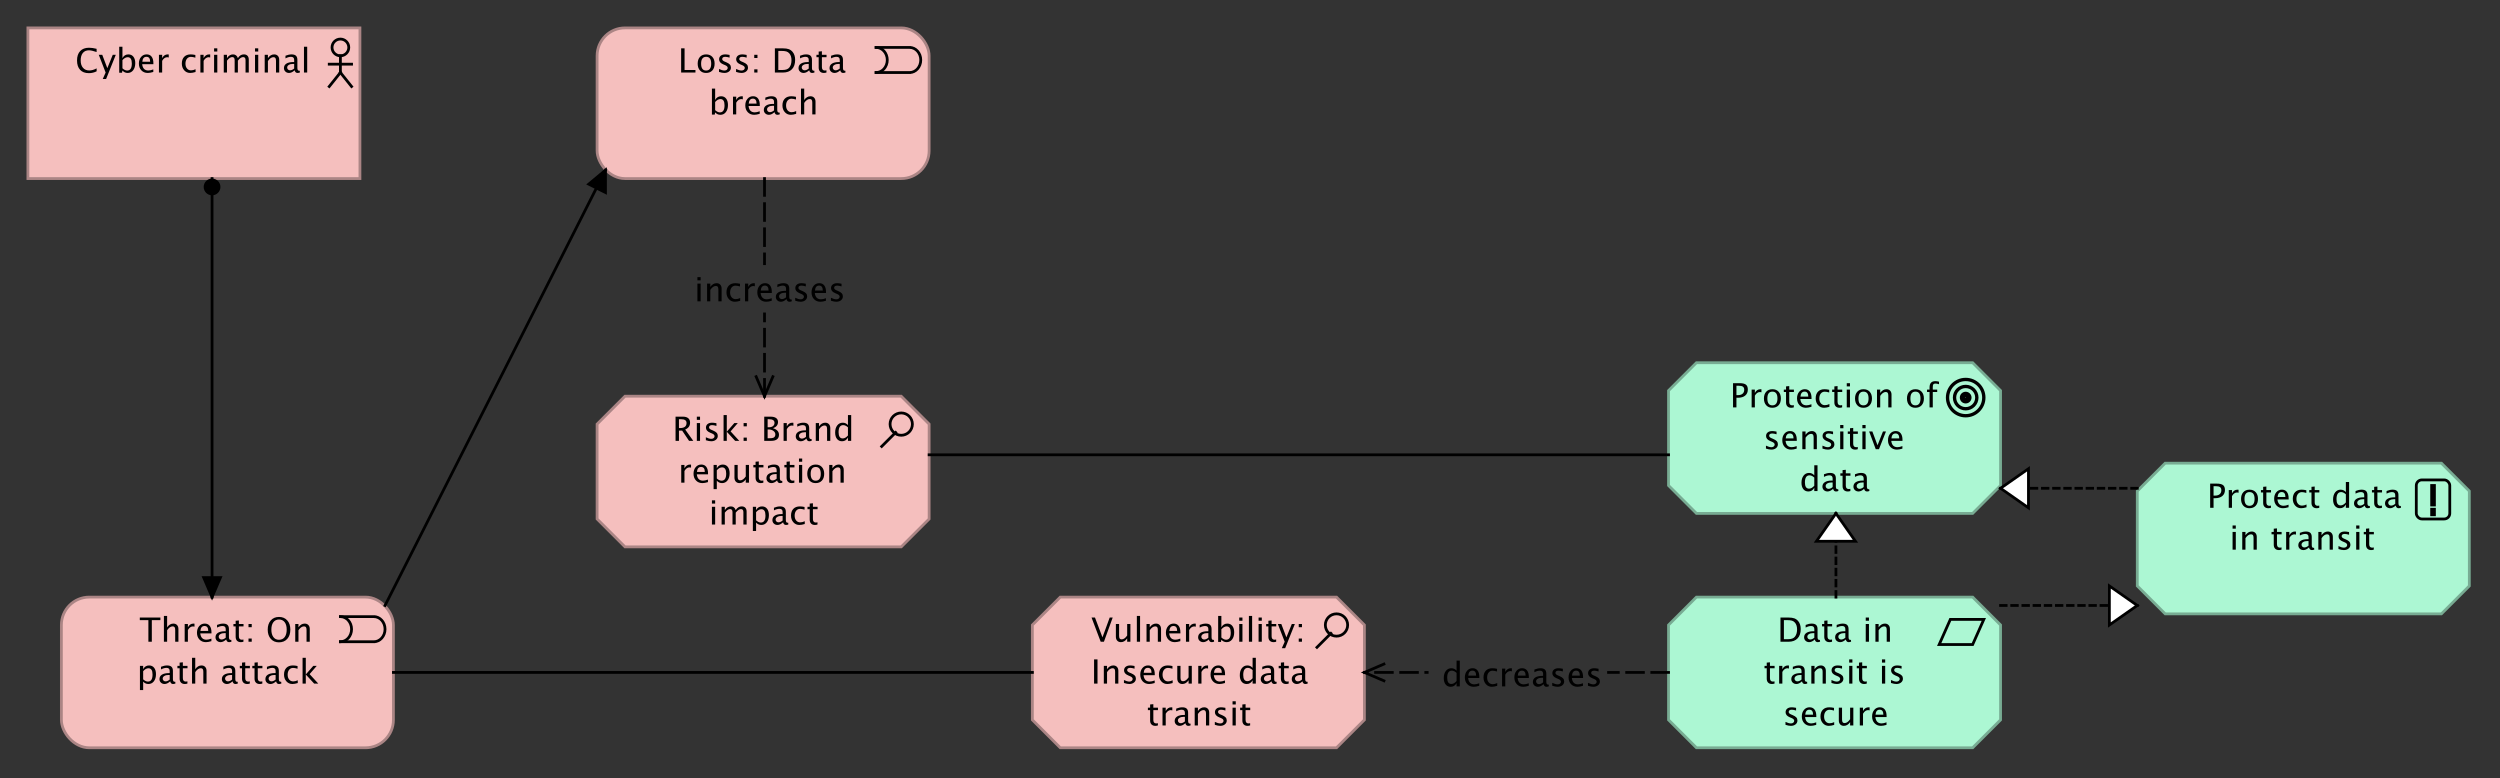 <?xml version="1.0" encoding="UTF-8"?>
<!DOCTYPE svg PUBLIC '-//W3C//DTD SVG 1.0//EN'
          'http://www.w3.org/TR/2001/REC-SVG-20010904/DTD/svg10.dtd'>
<svg fill-opacity="1" xmlns:xlink="http://www.w3.org/1999/xlink" color-rendering="auto" color-interpolation="auto" text-rendering="auto" stroke="black" stroke-linecap="square" stroke-miterlimit="10" shape-rendering="auto" stroke-opacity="1" fill="black" stroke-dasharray="none" font-weight="normal" stroke-width="1" viewBox="0 0 896 279" xmlns="http://www.w3.org/2000/svg" font-family="'Dialog'" font-style="normal" stroke-linejoin="miter" font-size="12px" stroke-dashoffset="0" image-rendering="auto"
><rect x="0" y="0" width="896" height="279" fill="#333333" stroke="none"/><!--Generated by Archi with Batik SVG Generator--><defs id="genericDefs"
  /><g
  ><defs id="defs1"
    ><clipPath clipPathUnits="userSpaceOnUse" id="clipPath1"
      ><path d="M9 9 L131 9 L131 66 L9 66 L9 9 Z"
      /></clipPath
      ><clipPath clipPathUnits="userSpaceOnUse" id="clipPath2"
      ><path d="M26 13 L113 13 L113 30 L26 30 L26 13 Z"
      /></clipPath
      ><clipPath clipPathUnits="userSpaceOnUse" id="clipPath3"
      ><path d="M21 213 L143 213 L143 270 L21 270 L21 213 Z"
      /></clipPath
      ><clipPath clipPathUnits="userSpaceOnUse" id="clipPath4"
      ><path d="M48 217 L116 217 L116 249 L48 249 L48 217 Z"
      /></clipPath
      ><clipPath clipPathUnits="userSpaceOnUse" id="clipPath5"
      ><path d="M213 9 L335 9 L335 66 L213 66 L213 9 Z"
      /></clipPath
      ><clipPath clipPathUnits="userSpaceOnUse" id="clipPath6"
      ><path d="M242 13 L305 13 L305 45 L242 45 L242 13 Z"
      /></clipPath
      ><clipPath clipPathUnits="userSpaceOnUse" id="clipPath7"
      ><path d="M213 141 L335 141 L335 198 L213 198 L213 141 Z"
      /></clipPath
      ><clipPath clipPathUnits="userSpaceOnUse" id="clipPath8"
      ><path d="M240 145 L308 145 L308 192 L240 192 L240 145 Z"
      /></clipPath
      ><clipPath clipPathUnits="userSpaceOnUse" id="clipPath9"
      ><path d="M369 213 L491 213 L491 270 L369 270 L369 213 Z"
      /></clipPath
      ><clipPath clipPathUnits="userSpaceOnUse" id="clipPath10"
      ><path d="M390 217 L470 217 L470 264 L390 264 L390 217 Z"
      /></clipPath
      ><clipPath clipPathUnits="userSpaceOnUse" id="clipPath11"
      ><path d="M597 129 L719 129 L719 186 L597 186 L597 129 Z"
      /></clipPath
      ><clipPath clipPathUnits="userSpaceOnUse" id="clipPath12"
      ><path d="M619 133 L696 133 L696 180 L619 180 L619 133 Z"
      /></clipPath
      ><clipPath clipPathUnits="userSpaceOnUse" id="clipPath13"
      ><path d="M765 165 L887 165 L887 222 L765 222 L765 165 Z"
      /></clipPath
      ><clipPath clipPathUnits="userSpaceOnUse" id="clipPath14"
      ><path d="M790 169 L862 169 L862 201 L790 201 L790 169 Z"
      /></clipPath
      ><clipPath clipPathUnits="userSpaceOnUse" id="clipPath15"
      ><path d="M597 213 L719 213 L719 270 L597 270 L597 213 Z"
      /></clipPath
      ><clipPath clipPathUnits="userSpaceOnUse" id="clipPath16"
      ><path d="M631 217 L684 217 L684 264 L631 264 L631 217 Z"
      /></clipPath
      ><clipPath clipPathUnits="userSpaceOnUse" id="clipPath17"
      ><path d="M61 53 L92 53 L92 227 L61 227 L61 53 Z"
      /></clipPath
      ><clipPath clipPathUnits="userSpaceOnUse" id="clipPath18"
      ><path d="M72 63 L81 63 L81 72 L72 72 L72 63 Z"
      /></clipPath
      ><clipPath clipPathUnits="userSpaceOnUse" id="clipPath19"
      ><path d="M71 205 L82 205 L82 217 L71 217 L71 205 Z"
      /></clipPath
      ><clipPath clipPathUnits="userSpaceOnUse" id="clipPath20"
      ><path d="M127 49 L230 49 L230 229 L127 229 L127 49 Z"
      /></clipPath
      ><clipPath clipPathUnits="userSpaceOnUse" id="clipPath21"
      ><path d="M209 59 L220 59 L220 72 L209 72 L209 59 Z"
      /></clipPath
      ><clipPath clipPathUnits="userSpaceOnUse" id="clipPath22"
      ><path d="M130 230 L382 230 L382 253 L130 253 L130 230 Z"
      /></clipPath
      ><clipPath clipPathUnits="userSpaceOnUse" id="clipPath23"
      ><path d="M305 95 L305 112 L244 112 L244 95 ZM235 54 L235 154 L314 154 L314 54 Z"
      /></clipPath
      ><clipPath clipPathUnits="userSpaceOnUse" id="clipPath24"
      ><path d="M269 133 L280 133 L280 145 L269 145 L269 133 Z"
      /></clipPath
      ><clipPath clipPathUnits="userSpaceOnUse" id="clipPath25"
      ><path d="M244 95 L305 95 L305 112 L244 112 L244 95 Z"
      /></clipPath
      ><clipPath clipPathUnits="userSpaceOnUse" id="clipPath26"
      ><path d="M322 152 L610 152 L610 175 L322 175 L322 152 Z"
      /></clipPath
      ><clipPath clipPathUnits="userSpaceOnUse" id="clipPath27"
      ><path d="M576 233 L576 250 L512 250 L512 233 ZM478 224 L478 259 L609 259 L609 224 Z"
      /></clipPath
      ><clipPath clipPathUnits="userSpaceOnUse" id="clipPath28"
      ><path d="M487 236 L499 236 L499 247 L487 247 L487 236 Z"
      /></clipPath
      ><clipPath clipPathUnits="userSpaceOnUse" id="clipPath29"
      ><path d="M512 233 L576 233 L576 250 L512 250 L512 233 Z"
      /></clipPath
      ><clipPath clipPathUnits="userSpaceOnUse" id="clipPath30"
      ><path d="M705 156 L778 156 L778 195 L705 195 L705 156 Z"
      /></clipPath
      ><clipPath clipPathUnits="userSpaceOnUse" id="clipPath31"
      ><path d="M715 166 L730 166 L730 185 L715 185 L715 166 Z"
      /></clipPath
      ><clipPath clipPathUnits="userSpaceOnUse" id="clipPath32"
      ><path d="M639 172 L678 172 L678 226 L639 226 L639 172 Z"
      /></clipPath
      ><clipPath clipPathUnits="userSpaceOnUse" id="clipPath33"
      ><path d="M649 182 L668 182 L668 197 L649 197 L649 182 Z"
      /></clipPath
      ><clipPath clipPathUnits="userSpaceOnUse" id="clipPath34"
      ><path d="M706 198 L779 198 L779 237 L706 237 L706 198 Z"
      /></clipPath
      ><clipPath clipPathUnits="userSpaceOnUse" id="clipPath35"
      ><path d="M754 208 L769 208 L769 227 L754 227 L754 208 Z"
      /></clipPath
    ></defs
    ><g fill="rgb(245,191,190)" text-rendering="optimizeLegibility" font-family="'Lucida Grande'" stroke-linejoin="round" stroke="rgb(245,191,190)" stroke-width="0" stroke-miterlimit="0"
    ><rect x="10" width="119" height="54" y="10" clip-path="url(#clipPath1)" stroke="none"
    /></g
    ><g fill="rgb(171,133,133)" text-rendering="optimizeLegibility" font-family="'Lucida Grande'" stroke-linecap="butt" stroke="rgb(171,133,133)"
    ><rect fill="none" x="10" width="119" height="54" y="10" clip-path="url(#clipPath1)"
      /><circle fill="none" r="3" clip-path="url(#clipPath1)" cx="122" cy="17" stroke="black"
      /><line clip-path="url(#clipPath1)" fill="none" x1="122" x2="122" y1="20" y2="26" stroke="black"
      /><line clip-path="url(#clipPath1)" fill="none" x1="122" x2="118" y1="26" y2="31" stroke="black"
      /><line clip-path="url(#clipPath1)" fill="none" x1="122" x2="126" y1="26" y2="31" stroke="black"
      /><line clip-path="url(#clipPath1)" fill="none" x1="118" x2="126" y1="23" y2="23" stroke="black"
      /><path fill="black" d="M31.834 26.217 Q29.812 26.217 28.711 25.03 Q27.609 23.844 27.609 21.67 Q27.609 19.502 28.731 18.307 Q29.854 17.111 31.893 17.111 Q33.059 17.111 34.623 17.492 L34.623 18.646 Q32.842 18.031 31.875 18.031 Q30.463 18.031 29.689 18.986 Q28.916 19.941 28.916 21.682 Q28.916 23.34 29.742 24.298 Q30.568 25.256 31.998 25.256 Q33.228 25.256 34.635 24.5 L34.635 25.555 Q33.352 26.217 31.834 26.217 ZM36.826 28.314 L37.857 26 L35.397 19.637 L36.645 19.637 L38.467 24.43 L40.412 19.637 L41.502 19.637 L38.027 28.314 ZM42.727 26.07 L42.727 16.748 L43.881 16.748 L43.881 20.832 Q44.59 19.496 46.008 19.496 Q47.156 19.496 47.815 20.334 Q48.475 21.172 48.475 22.625 Q48.475 24.207 47.727 25.177 Q46.98 26.146 45.762 26.146 Q44.631 26.146 43.881 25.279 L43.74 26.07 ZM43.881 24.482 Q44.772 25.279 45.58 25.279 Q47.244 25.279 47.244 22.742 Q47.244 20.504 45.768 20.504 Q44.801 20.504 43.881 21.553 ZM54.943 25.795 Q53.783 26.146 52.957 26.146 Q51.551 26.146 50.663 25.212 Q49.775 24.277 49.775 22.789 Q49.775 21.342 50.558 20.416 Q51.34 19.49 52.559 19.49 Q53.713 19.49 54.343 20.311 Q54.973 21.131 54.973 22.643 L54.967 23 L50.953 23 Q51.205 25.268 53.174 25.268 Q53.895 25.268 54.943 24.881 ZM51.006 22.133 L53.812 22.133 Q53.812 20.357 52.488 20.357 Q51.158 20.357 51.006 22.133 ZM56.965 26 L56.965 19.637 L58.119 19.637 L58.119 20.832 Q58.805 19.496 60.111 19.496 Q60.287 19.496 60.48 19.525 L60.48 20.604 Q60.182 20.504 59.953 20.504 Q58.857 20.504 58.119 21.805 L58.119 26 ZM68.156 26.146 Q66.867 26.146 66.018 25.191 Q65.168 24.236 65.168 22.783 Q65.168 21.23 66.009 20.363 Q66.85 19.496 68.356 19.496 Q69.1 19.496 70.019 19.701 L70.019 20.668 Q69.041 20.381 68.426 20.381 Q67.541 20.381 67.005 21.046 Q66.469 21.711 66.469 22.818 Q66.469 23.891 67.019 24.553 Q67.57 25.215 68.461 25.215 Q69.252 25.215 70.09 24.811 L70.09 25.807 Q68.971 26.146 68.156 26.146 ZM71.818 26 L71.818 19.637 L72.973 19.637 L72.973 20.832 Q73.658 19.496 74.965 19.496 Q75.141 19.496 75.334 19.525 L75.334 20.604 Q75.035 20.504 74.807 20.504 Q73.711 20.504 72.973 21.805 L72.973 26 ZM76.728 26 L76.728 19.637 L77.883 19.637 L77.883 26 ZM76.728 18.482 L76.728 17.328 L77.883 17.328 L77.883 18.482 ZM80.197 26 L80.197 19.637 L81.352 19.637 L81.352 20.832 Q82.195 19.496 83.519 19.496 Q84.797 19.496 85.26 20.832 Q86.08 19.49 87.393 19.49 Q88.236 19.49 88.699 19.985 Q89.162 20.48 89.162 21.371 L89.162 26 L88.002 26 L88.002 21.553 Q88.002 20.463 87.141 20.463 Q86.244 20.463 85.26 21.734 L85.26 26 L84.1 26 L84.1 21.553 Q84.1 20.457 83.221 20.457 Q82.348 20.457 81.352 21.734 L81.352 26 ZM91.4 26 L91.4 19.637 L92.555 19.637 L92.555 26 ZM91.4 18.482 L91.4 17.328 L92.555 17.328 L92.555 18.482 ZM94.869 26 L94.869 19.637 L96.023 19.637 L96.023 20.832 Q96.938 19.496 98.262 19.496 Q99.088 19.496 99.58 20.02 Q100.072 20.545 100.072 21.43 L100.072 26 L98.918 26 L98.918 21.805 Q98.918 21.096 98.71 20.794 Q98.502 20.492 98.022 20.492 Q96.961 20.492 96.023 21.881 L96.023 26 ZM105.598 25.191 Q104.561 26.146 103.6 26.146 Q102.809 26.146 102.287 25.651 Q101.766 25.156 101.766 24.4 Q101.766 23.357 102.642 22.798 Q103.518 22.238 105.152 22.238 L105.428 22.238 L105.428 21.471 Q105.428 20.363 104.291 20.363 Q103.377 20.363 102.316 20.926 L102.316 19.971 Q103.482 19.496 104.502 19.496 Q105.568 19.496 106.075 19.977 Q106.582 20.457 106.582 21.471 L106.582 24.354 Q106.582 25.344 107.191 25.344 Q107.268 25.344 107.414 25.32 L107.496 25.959 Q107.103 26.146 106.629 26.146 Q105.82 26.146 105.598 25.191 ZM105.428 24.564 L105.428 22.918 L105.041 22.906 Q104.092 22.906 103.506 23.267 Q102.92 23.627 102.92 24.213 Q102.92 24.629 103.213 24.916 Q103.506 25.203 103.928 25.203 Q104.648 25.203 105.428 24.564 ZM108.943 26 L108.943 16.748 L110.098 16.748 L110.098 26 Z" clip-path="url(#clipPath2)" stroke="none"
      /><rect x="22" y="214" clip-path="url(#clipPath3)" fill="rgb(245,191,190)" width="119" rx="10" ry="10" height="54" stroke="none"
      /><rect x="22" y="214" clip-path="url(#clipPath3)" fill="none" width="119" rx="10" ry="10" height="54"
      /><path fill="none" d="M122 230 C124.209 230 126 227.985 126 225.5 C126 223.015 124.209 221 122 221" clip-path="url(#clipPath3)" fill-rule="evenodd" stroke="black"
      /><path fill="none" d="M134 230 C136.209 230 138 227.985 138 225.5 C138 223.015 136.209 221 134 221 M122 221 L134 221 M122 230 L134 230" clip-path="url(#clipPath3)" fill-rule="evenodd" stroke="black"
      /><path fill="black" d="M53.182 230 L53.182 222.248 L50.105 222.248 L50.105 221.328 L57.488 221.328 L57.488 222.248 L54.412 222.248 L54.412 230 ZM58.742 230 L58.742 220.748 L59.897 220.748 L59.897 224.832 Q60.81 223.496 62.135 223.496 Q62.961 223.496 63.453 224.02 Q63.945 224.545 63.945 225.43 L63.945 230 L62.791 230 L62.791 225.805 Q62.791 225.096 62.583 224.794 Q62.375 224.492 61.895 224.492 Q60.834 224.492 59.897 225.881 L59.897 230 ZM66.189 230 L66.189 223.637 L67.344 223.637 L67.344 224.832 Q68.029 223.496 69.336 223.496 Q69.512 223.496 69.705 223.525 L69.705 224.603 Q69.406 224.504 69.178 224.504 Q68.082 224.504 67.344 225.805 L67.344 230 ZM75.764 229.795 Q74.603 230.147 73.777 230.147 Q72.371 230.147 71.483 229.212 Q70.596 228.277 70.596 226.789 Q70.596 225.342 71.378 224.416 Q72.16 223.49 73.379 223.49 Q74.533 223.49 75.163 224.31 Q75.793 225.131 75.793 226.643 L75.787 227 L71.773 227 Q72.025 229.268 73.994 229.268 Q74.715 229.268 75.764 228.881 ZM71.826 226.133 L74.633 226.133 Q74.633 224.357 73.309 224.357 Q71.978 224.357 71.826 226.133 ZM81.066 229.191 Q80.029 230.147 79.068 230.147 Q78.277 230.147 77.756 229.651 Q77.234 229.156 77.234 228.4 Q77.234 227.357 78.11 226.798 Q78.986 226.238 80.621 226.238 L80.897 226.238 L80.897 225.471 Q80.897 224.363 79.76 224.363 Q78.846 224.363 77.785 224.926 L77.785 223.971 Q78.951 223.496 79.971 223.496 Q81.037 223.496 81.544 223.977 Q82.051 224.457 82.051 225.471 L82.051 228.353 Q82.051 229.344 82.66 229.344 Q82.736 229.344 82.883 229.32 L82.965 229.959 Q82.572 230.147 82.098 230.147 Q81.289 230.147 81.066 229.191 ZM80.897 228.565 L80.897 226.918 L80.51 226.906 Q79.561 226.906 78.975 227.267 Q78.389 227.627 78.389 228.213 Q78.389 228.629 78.682 228.916 Q78.975 229.203 79.397 229.203 Q80.117 229.203 80.897 228.565 ZM86.322 230.147 Q85.443 230.147 84.951 229.643 Q84.459 229.139 84.459 228.242 L84.459 224.504 L83.662 224.504 L83.662 223.637 L84.459 223.637 L84.459 222.482 L85.613 222.371 L85.613 223.637 L87.277 223.637 L87.277 224.504 L85.613 224.504 L85.613 228.031 Q85.613 229.279 86.691 229.279 Q86.92 229.279 87.248 229.203 L87.248 230 Q86.715 230.147 86.322 230.147 ZM89.064 230 L89.064 228.846 L90.219 228.846 L90.219 230 ZM89.064 224.797 L89.064 223.637 L90.219 223.637 L90.219 224.797 ZM99.951 230.217 Q98.147 230.217 97.048 228.966 Q95.949 227.715 95.949 225.658 Q95.949 223.59 97.054 222.351 Q98.158 221.111 100.004 221.111 Q101.844 221.111 102.951 222.348 Q104.059 223.584 104.059 225.647 Q104.059 227.75 102.951 228.983 Q101.844 230.217 99.951 230.217 ZM99.969 229.297 Q101.299 229.297 102.025 228.339 Q102.752 227.381 102.752 225.635 Q102.752 223.941 102.022 222.986 Q101.293 222.031 100.004 222.031 Q98.709 222.031 97.982 222.989 Q97.256 223.947 97.256 225.652 Q97.256 227.352 97.977 228.324 Q98.697 229.297 99.969 229.297 ZM105.816 230 L105.816 223.637 L106.971 223.637 L106.971 224.832 Q107.885 223.496 109.209 223.496 Q110.035 223.496 110.527 224.02 Q111.019 224.545 111.019 225.43 L111.019 230 L109.865 230 L109.865 225.805 Q109.865 225.096 109.657 224.794 Q109.449 224.492 108.969 224.492 Q107.908 224.492 106.971 225.881 L106.971 230 Z" clip-path="url(#clipPath4)" stroke="none"
      /><path fill="black" d="M50.154 247.315 L50.154 238.637 L51.309 238.637 L51.309 239.832 Q52.018 238.496 53.435 238.496 Q54.584 238.496 55.243 239.334 Q55.902 240.172 55.902 241.625 Q55.902 243.207 55.155 244.177 Q54.408 245.147 53.19 245.147 Q52.059 245.147 51.309 244.279 L51.309 247.315 ZM51.309 243.482 Q52.199 244.279 53.008 244.279 Q54.672 244.279 54.672 241.742 Q54.672 239.504 53.195 239.504 Q52.228 239.504 51.309 240.553 ZM60.988 244.191 Q59.951 245.147 58.99 245.147 Q58.199 245.147 57.678 244.651 Q57.156 244.156 57.156 243.4 Q57.156 242.357 58.032 241.798 Q58.908 241.238 60.543 241.238 L60.818 241.238 L60.818 240.471 Q60.818 239.363 59.682 239.363 Q58.768 239.363 57.707 239.926 L57.707 238.971 Q58.873 238.496 59.893 238.496 Q60.959 238.496 61.466 238.977 Q61.973 239.457 61.973 240.471 L61.973 243.353 Q61.973 244.344 62.582 244.344 Q62.658 244.344 62.805 244.32 L62.887 244.959 Q62.494 245.147 62.02 245.147 Q61.211 245.147 60.988 244.191 ZM60.818 243.565 L60.818 241.918 L60.432 241.906 Q59.482 241.906 58.897 242.267 Q58.31 242.627 58.31 243.213 Q58.31 243.629 58.603 243.916 Q58.897 244.203 59.318 244.203 Q60.039 244.203 60.818 243.565 ZM66.244 245.147 Q65.365 245.147 64.873 244.643 Q64.381 244.139 64.381 243.242 L64.381 239.504 L63.584 239.504 L63.584 238.637 L64.381 238.637 L64.381 237.482 L65.535 237.371 L65.535 238.637 L67.199 238.637 L67.199 239.504 L65.535 239.504 L65.535 243.031 Q65.535 244.279 66.613 244.279 Q66.842 244.279 67.17 244.203 L67.17 245 Q66.637 245.147 66.244 245.147 ZM68.822 245 L68.822 235.748 L69.977 235.748 L69.977 239.832 Q70.891 238.496 72.215 238.496 Q73.041 238.496 73.533 239.02 Q74.025 239.545 74.025 240.43 L74.025 245 L72.871 245 L72.871 240.805 Q72.871 240.096 72.663 239.794 Q72.455 239.492 71.975 239.492 Q70.914 239.492 69.977 240.881 L69.977 245 ZM83.348 244.191 Q82.311 245.147 81.35 245.147 Q80.559 245.147 80.037 244.651 Q79.516 244.156 79.516 243.4 Q79.516 242.357 80.392 241.798 Q81.268 241.238 82.902 241.238 L83.178 241.238 L83.178 240.471 Q83.178 239.363 82.041 239.363 Q81.127 239.363 80.066 239.926 L80.066 238.971 Q81.232 238.496 82.252 238.496 Q83.318 238.496 83.825 238.977 Q84.332 239.457 84.332 240.471 L84.332 243.353 Q84.332 244.344 84.941 244.344 Q85.018 244.344 85.164 244.32 L85.246 244.959 Q84.853 245.147 84.379 245.147 Q83.57 245.147 83.348 244.191 ZM83.178 243.565 L83.178 241.918 L82.791 241.906 Q81.842 241.906 81.256 242.267 Q80.67 242.627 80.67 243.213 Q80.67 243.629 80.963 243.916 Q81.256 244.203 81.678 244.203 Q82.398 244.203 83.178 243.565 ZM88.603 245.147 Q87.725 245.147 87.232 244.643 Q86.74 244.139 86.74 243.242 L86.74 239.504 L85.943 239.504 L85.943 238.637 L86.74 238.637 L86.74 237.482 L87.894 237.371 L87.894 238.637 L89.559 238.637 L89.559 239.504 L87.894 239.504 L87.894 243.031 Q87.894 244.279 88.973 244.279 Q89.201 244.279 89.529 244.203 L89.529 245 Q88.996 245.147 88.603 245.147 ZM93.092 245.147 Q92.213 245.147 91.721 244.643 Q91.228 244.139 91.228 243.242 L91.228 239.504 L90.432 239.504 L90.432 238.637 L91.228 238.637 L91.228 237.482 L92.383 237.371 L92.383 238.637 L94.047 238.637 L94.047 239.504 L92.383 239.504 L92.383 243.031 Q92.383 244.279 93.461 244.279 Q93.689 244.279 94.018 244.203 L94.018 245 Q93.484 245.147 93.092 245.147 ZM98.951 244.191 Q97.914 245.147 96.953 245.147 Q96.162 245.147 95.641 244.651 Q95.119 244.156 95.119 243.4 Q95.119 242.357 95.995 241.798 Q96.871 241.238 98.506 241.238 L98.781 241.238 L98.781 240.471 Q98.781 239.363 97.644 239.363 Q96.731 239.363 95.67 239.926 L95.67 238.971 Q96.836 238.496 97.856 238.496 Q98.922 238.496 99.429 238.977 Q99.936 239.457 99.936 240.471 L99.936 243.353 Q99.936 244.344 100.545 244.344 Q100.621 244.344 100.768 244.32 L100.85 244.959 Q100.457 245.147 99.982 245.147 Q99.174 245.147 98.951 244.191 ZM98.781 243.565 L98.781 241.918 L98.394 241.906 Q97.445 241.906 96.859 242.267 Q96.273 242.627 96.273 243.213 Q96.273 243.629 96.566 243.916 Q96.859 244.203 97.281 244.203 Q98.002 244.203 98.781 243.565 ZM104.781 245.147 Q103.492 245.147 102.643 244.191 Q101.793 243.236 101.793 241.783 Q101.793 240.231 102.634 239.363 Q103.475 238.496 104.981 238.496 Q105.725 238.496 106.644 238.701 L106.644 239.668 Q105.666 239.381 105.051 239.381 Q104.166 239.381 103.63 240.046 Q103.094 240.711 103.094 241.818 Q103.094 242.891 103.644 243.553 Q104.195 244.215 105.086 244.215 Q105.877 244.215 106.715 243.81 L106.715 244.807 Q105.596 245.147 104.781 245.147 ZM108.443 245 L108.443 235.748 L109.598 235.748 L109.598 241.725 L112.293 238.637 L113.535 238.637 L110.963 241.607 L114.068 245 L112.592 245 L109.598 241.736 L109.598 245 Z" clip-path="url(#clipPath4)" stroke="none"
      /><rect x="214" y="10" clip-path="url(#clipPath5)" fill="rgb(245,191,190)" width="119" rx="10" ry="10" height="54" stroke="none"
      /><rect x="214" y="10" clip-path="url(#clipPath5)" fill="none" width="119" rx="10" ry="10" height="54"
      /><path fill="none" d="M314 26 C316.209 26 318 23.985 318 21.5 C318 19.015 316.209 17 314 17" clip-path="url(#clipPath5)" fill-rule="evenodd" stroke="black"
      /><path fill="none" d="M326 26 C328.209 26 330 23.985 330 21.5 C330 19.015 328.209 17 326 17 M314 17 L326 17 M314 26 L326 26" clip-path="url(#clipPath5)" fill-rule="evenodd" stroke="black"
      /><path fill="black" d="M244.119 26 L244.119 17.328 L245.35 17.328 L245.35 25.08 L249.252 25.08 L249.252 26 ZM253.043 26.146 Q251.678 26.146 250.863 25.241 Q250.049 24.336 250.049 22.818 Q250.049 21.283 250.866 20.39 Q251.684 19.496 253.084 19.496 Q254.484 19.496 255.302 20.39 Q256.119 21.283 256.119 22.807 Q256.119 24.365 255.299 25.256 Q254.478 26.146 253.043 26.146 ZM253.06 25.279 Q254.894 25.279 254.894 22.807 Q254.894 20.363 253.084 20.363 Q251.279 20.363 251.279 22.818 Q251.279 25.279 253.06 25.279 ZM259.611 26.146 Q258.82 26.146 257.69 25.777 L257.69 24.717 Q258.82 25.279 259.658 25.279 Q260.156 25.279 260.484 25.01 Q260.812 24.74 260.812 24.336 Q260.812 23.744 259.893 23.357 L259.219 23.07 Q257.725 22.449 257.725 21.283 Q257.725 20.451 258.313 19.974 Q258.902 19.496 259.928 19.496 Q260.461 19.496 261.246 19.643 L261.486 19.689 L261.486 20.65 Q260.519 20.363 259.951 20.363 Q258.838 20.363 258.838 21.172 Q258.838 21.693 259.682 22.051 L260.238 22.285 Q261.182 22.684 261.574 23.126 Q261.967 23.568 261.967 24.23 Q261.967 25.068 261.305 25.607 Q260.643 26.146 259.611 26.146 ZM265.728 26.146 Q264.938 26.146 263.807 25.777 L263.807 24.717 Q264.938 25.279 265.775 25.279 Q266.273 25.279 266.602 25.01 Q266.93 24.74 266.93 24.336 Q266.93 23.744 266.01 23.357 L265.336 23.07 Q263.842 22.449 263.842 21.283 Q263.842 20.451 264.431 19.974 Q265.019 19.496 266.045 19.496 Q266.578 19.496 267.363 19.643 L267.603 19.689 L267.603 20.65 Q266.637 20.363 266.068 20.363 Q264.955 20.363 264.955 21.172 Q264.955 21.693 265.799 22.051 L266.356 22.285 Q267.299 22.684 267.691 23.126 Q268.084 23.568 268.084 24.23 Q268.084 25.068 267.422 25.607 Q266.76 26.146 265.728 26.146 ZM270.322 26 L270.322 24.846 L271.477 24.846 L271.477 26 ZM270.322 20.797 L270.322 19.637 L271.477 19.637 L271.477 20.797 ZM277.717 26 L277.717 17.328 L280.6 17.328 Q281.889 17.328 282.683 17.615 Q283.477 17.902 284.057 18.588 Q284.977 19.678 284.977 21.459 Q284.977 23.621 283.834 24.811 Q282.691 26 280.617 26 ZM278.947 25.08 L280.523 25.08 Q282.211 25.08 282.914 24.172 Q283.67 23.205 283.67 21.576 Q283.67 20.047 282.926 19.174 Q282.475 18.641 281.848 18.444 Q281.221 18.248 279.961 18.248 L278.947 18.248 ZM290.022 25.191 Q288.984 26.146 288.023 26.146 Q287.232 26.146 286.711 25.651 Q286.19 25.156 286.19 24.4 Q286.19 23.357 287.065 22.798 Q287.941 22.238 289.576 22.238 L289.852 22.238 L289.852 21.471 Q289.852 20.363 288.715 20.363 Q287.801 20.363 286.74 20.926 L286.74 19.971 Q287.906 19.496 288.926 19.496 Q289.992 19.496 290.499 19.977 Q291.006 20.457 291.006 21.471 L291.006 24.354 Q291.006 25.344 291.615 25.344 Q291.691 25.344 291.838 25.32 L291.92 25.959 Q291.527 26.146 291.053 26.146 Q290.244 26.146 290.022 25.191 ZM289.852 24.564 L289.852 22.918 L289.465 22.906 Q288.516 22.906 287.93 23.267 Q287.344 23.627 287.344 24.213 Q287.344 24.629 287.637 24.916 Q287.93 25.203 288.352 25.203 Q289.072 25.203 289.852 24.564 ZM295.277 26.146 Q294.398 26.146 293.906 25.643 Q293.414 25.139 293.414 24.242 L293.414 20.504 L292.617 20.504 L292.617 19.637 L293.414 19.637 L293.414 18.482 L294.568 18.371 L294.568 19.637 L296.232 19.637 L296.232 20.504 L294.568 20.504 L294.568 24.031 Q294.568 25.279 295.647 25.279 Q295.875 25.279 296.203 25.203 L296.203 26 Q295.67 26.146 295.277 26.146 ZM301.137 25.191 Q300.1 26.146 299.139 26.146 Q298.348 26.146 297.826 25.651 Q297.305 25.156 297.305 24.4 Q297.305 23.357 298.181 22.798 Q299.057 22.238 300.691 22.238 L300.967 22.238 L300.967 21.471 Q300.967 20.363 299.83 20.363 Q298.916 20.363 297.856 20.926 L297.856 19.971 Q299.022 19.496 300.041 19.496 Q301.107 19.496 301.614 19.977 Q302.121 20.457 302.121 21.471 L302.121 24.354 Q302.121 25.344 302.731 25.344 Q302.807 25.344 302.953 25.32 L303.035 25.959 Q302.643 26.146 302.168 26.146 Q301.359 26.146 301.137 25.191 ZM300.967 24.564 L300.967 22.918 L300.58 22.906 Q299.631 22.906 299.045 23.267 Q298.459 23.627 298.459 24.213 Q298.459 24.629 298.752 24.916 Q299.045 25.203 299.467 25.203 Q300.188 25.203 300.967 24.564 Z" clip-path="url(#clipPath6)" stroke="none"
      /><path fill="black" d="M255.154 41.07 L255.154 31.748 L256.309 31.748 L256.309 35.832 Q257.018 34.496 258.435 34.496 Q259.584 34.496 260.243 35.334 Q260.902 36.172 260.902 37.625 Q260.902 39.207 260.155 40.177 Q259.408 41.147 258.19 41.147 Q257.059 41.147 256.309 40.279 L256.168 41.07 ZM256.309 39.482 Q257.199 40.279 258.008 40.279 Q259.672 40.279 259.672 37.742 Q259.672 35.504 258.195 35.504 Q257.228 35.504 256.309 36.553 ZM262.707 41 L262.707 34.637 L263.861 34.637 L263.861 35.832 Q264.547 34.496 265.853 34.496 Q266.029 34.496 266.223 34.525 L266.223 35.603 Q265.924 35.504 265.695 35.504 Q264.6 35.504 263.861 36.805 L263.861 41 ZM272.281 40.795 Q271.121 41.147 270.295 41.147 Q268.889 41.147 268.001 40.212 Q267.113 39.277 267.113 37.789 Q267.113 36.342 267.896 35.416 Q268.678 34.49 269.897 34.49 Q271.051 34.49 271.681 35.31 Q272.31 36.131 272.31 37.643 L272.305 38 L268.291 38 Q268.543 40.268 270.512 40.268 Q271.232 40.268 272.281 39.881 ZM268.344 37.133 L271.15 37.133 Q271.15 35.357 269.826 35.357 Q268.496 35.357 268.344 37.133 ZM277.584 40.191 Q276.547 41.147 275.586 41.147 Q274.795 41.147 274.273 40.651 Q273.752 40.156 273.752 39.4 Q273.752 38.357 274.628 37.798 Q275.504 37.238 277.139 37.238 L277.414 37.238 L277.414 36.471 Q277.414 35.363 276.277 35.363 Q275.363 35.363 274.303 35.926 L274.303 34.971 Q275.469 34.496 276.488 34.496 Q277.555 34.496 278.062 34.977 Q278.568 35.457 278.568 36.471 L278.568 39.353 Q278.568 40.344 279.178 40.344 Q279.254 40.344 279.4 40.32 L279.482 40.959 Q279.09 41.147 278.615 41.147 Q277.807 41.147 277.584 40.191 ZM277.414 39.565 L277.414 37.918 L277.027 37.906 Q276.078 37.906 275.492 38.267 Q274.906 38.627 274.906 39.213 Q274.906 39.629 275.199 39.916 Q275.492 40.203 275.914 40.203 Q276.635 40.203 277.414 39.565 ZM283.414 41.147 Q282.125 41.147 281.275 40.191 Q280.426 39.236 280.426 37.783 Q280.426 36.23 281.267 35.363 Q282.107 34.496 283.613 34.496 Q284.357 34.496 285.277 34.701 L285.277 35.668 Q284.299 35.381 283.684 35.381 Q282.799 35.381 282.263 36.046 Q281.727 36.711 281.727 37.818 Q281.727 38.891 282.277 39.553 Q282.828 40.215 283.719 40.215 Q284.51 40.215 285.348 39.81 L285.348 40.807 Q284.228 41.147 283.414 41.147 ZM287.076 41 L287.076 31.748 L288.231 31.748 L288.231 35.832 Q289.144 34.496 290.469 34.496 Q291.295 34.496 291.787 35.02 Q292.279 35.545 292.279 36.43 L292.279 41 L291.125 41 L291.125 36.805 Q291.125 36.096 290.917 35.794 Q290.709 35.492 290.228 35.492 Q289.168 35.492 288.231 36.881 L288.231 41 Z" clip-path="url(#clipPath6)" stroke="none"
      /><path fill="rgb(245,191,190)" d="M224 142 L323 142 L333 152 L333 186 L323 196 L224 196 L214 186 L214 152 L224 142" clip-path="url(#clipPath7)" fill-rule="evenodd" stroke="none"
      /><polygon fill="none" points=" 224 142 323 142 333 152 333 186 323 196 224 196 214 186 214 152" clip-path="url(#clipPath7)"
      /><circle fill="none" r="4" clip-path="url(#clipPath7)" cx="323" cy="152" stroke="black"
      /><line clip-path="url(#clipPath7)" fill="none" x1="321" x2="316" y1="155" y2="160" stroke="black"
      /><path fill="black" d="M242.119 158 L242.119 149.328 L244.744 149.328 Q245.992 149.328 246.657 149.879 Q247.322 150.43 247.322 151.478 Q247.322 153.213 245.57 153.94 L248.465 158 L246.953 158 L244.486 154.332 L243.338 154.332 L243.338 158 ZM243.338 153.412 L243.736 153.412 Q246.057 153.412 246.057 151.59 Q246.057 150.248 244.111 150.248 L243.338 150.248 ZM249.742 158 L249.742 151.637 L250.897 151.637 L250.897 158 ZM249.742 150.482 L249.742 149.328 L250.897 149.328 L250.897 150.482 ZM254.898 158.147 Q254.107 158.147 252.977 157.777 L252.977 156.717 Q254.107 157.279 254.945 157.279 Q255.443 157.279 255.772 157.01 Q256.1 156.74 256.1 156.336 Q256.1 155.744 255.18 155.357 L254.506 155.07 Q253.012 154.449 253.012 153.283 Q253.012 152.451 253.601 151.974 Q254.19 151.496 255.215 151.496 Q255.748 151.496 256.533 151.643 L256.773 151.69 L256.773 152.65 Q255.807 152.363 255.238 152.363 Q254.125 152.363 254.125 153.172 Q254.125 153.693 254.969 154.051 L255.525 154.285 Q256.469 154.684 256.861 155.126 Q257.254 155.568 257.254 156.231 Q257.254 157.068 256.592 157.607 Q255.93 158.147 254.898 158.147 ZM259.328 158 L259.328 148.748 L260.482 148.748 L260.482 154.725 L263.178 151.637 L264.42 151.637 L261.848 154.607 L264.953 158 L263.477 158 L260.482 154.736 L260.482 158 ZM266.506 158 L266.506 156.846 L267.66 156.846 L267.66 158 ZM266.506 152.797 L266.506 151.637 L267.66 151.637 L267.66 152.797 ZM273.9 158 L273.9 149.328 L276.15 149.328 Q277.451 149.328 278.146 149.82 Q278.84 150.312 278.84 151.238 Q278.84 152.815 277.059 153.482 Q279.185 154.133 279.185 155.832 Q279.185 156.887 278.482 157.443 Q277.779 158 276.455 158 ZM275.119 157.08 L275.371 157.08 Q276.725 157.08 277.123 156.91 Q277.885 156.588 277.885 155.715 Q277.885 154.941 277.193 154.429 Q276.502 153.916 275.465 153.916 L275.119 153.916 ZM275.119 153.137 L275.512 153.137 Q276.496 153.137 277.038 152.715 Q277.58 152.293 277.58 151.525 Q277.58 150.248 275.6 150.248 L275.119 150.248 ZM280.838 158 L280.838 151.637 L281.992 151.637 L281.992 152.832 Q282.678 151.496 283.984 151.496 Q284.16 151.496 284.353 151.525 L284.353 152.603 Q284.055 152.504 283.826 152.504 Q282.731 152.504 281.992 153.805 L281.992 158 ZM289.029 157.191 Q287.992 158.147 287.031 158.147 Q286.24 158.147 285.719 157.651 Q285.197 157.156 285.197 156.4 Q285.197 155.357 286.073 154.798 Q286.949 154.238 288.584 154.238 L288.859 154.238 L288.859 153.471 Q288.859 152.363 287.723 152.363 Q286.809 152.363 285.748 152.926 L285.748 151.971 Q286.914 151.496 287.934 151.496 Q289 151.496 289.507 151.977 Q290.014 152.457 290.014 153.471 L290.014 156.353 Q290.014 157.344 290.623 157.344 Q290.699 157.344 290.846 157.32 L290.928 157.959 Q290.535 158.147 290.06 158.147 Q289.252 158.147 289.029 157.191 ZM288.859 156.565 L288.859 154.918 L288.473 154.906 Q287.523 154.906 286.938 155.267 Q286.352 155.627 286.352 156.213 Q286.352 156.629 286.644 156.916 Q286.938 157.203 287.359 157.203 Q288.08 157.203 288.859 156.565 ZM292.375 158 L292.375 151.637 L293.529 151.637 L293.529 152.832 Q294.443 151.496 295.768 151.496 Q296.594 151.496 297.086 152.02 Q297.578 152.545 297.578 153.43 L297.578 158 L296.424 158 L296.424 153.805 Q296.424 153.096 296.216 152.794 Q296.008 152.492 295.527 152.492 Q294.467 152.492 293.529 153.881 L293.529 158 ZM303.906 158 L303.906 156.805 Q303.203 158.147 301.785 158.147 Q300.637 158.147 299.978 157.309 Q299.318 156.471 299.318 155.018 Q299.318 153.43 300.065 152.463 Q300.812 151.496 302.031 151.496 Q303.162 151.496 303.906 152.363 L303.906 148.748 L305.066 148.748 L305.066 158 ZM303.906 153.154 Q303.01 152.363 302.207 152.363 Q300.549 152.363 300.549 154.9 Q300.549 157.133 302.025 157.133 Q302.986 157.133 303.906 156.084 Z" clip-path="url(#clipPath8)" stroke="none"
      /><path fill="black" d="M244.154 173 L244.154 166.637 L245.309 166.637 L245.309 167.832 Q245.994 166.496 247.301 166.496 Q247.477 166.496 247.67 166.525 L247.67 167.603 Q247.371 167.504 247.143 167.504 Q246.047 167.504 245.309 168.805 L245.309 173 ZM253.728 172.795 Q252.568 173.147 251.742 173.147 Q250.336 173.147 249.448 172.212 Q248.56 171.277 248.56 169.789 Q248.56 168.342 249.343 167.416 Q250.125 166.49 251.344 166.49 Q252.498 166.49 253.128 167.31 Q253.758 168.131 253.758 169.643 L253.752 170 L249.738 170 Q249.99 172.268 251.959 172.268 Q252.68 172.268 253.728 171.881 ZM249.791 169.133 L252.598 169.133 Q252.598 167.357 251.273 167.357 Q249.943 167.357 249.791 169.133 ZM255.75 175.315 L255.75 166.637 L256.904 166.637 L256.904 167.832 Q257.613 166.496 259.031 166.496 Q260.18 166.496 260.839 167.334 Q261.498 168.172 261.498 169.625 Q261.498 171.207 260.751 172.177 Q260.004 173.147 258.785 173.147 Q257.654 173.147 256.904 172.279 L256.904 175.315 ZM256.904 171.482 Q257.795 172.279 258.603 172.279 Q260.268 172.279 260.268 169.742 Q260.268 167.504 258.791 167.504 Q257.824 167.504 256.904 168.553 ZM267.281 173 L267.281 171.805 Q266.361 173.147 265.049 173.147 Q264.217 173.147 263.725 172.622 Q263.232 172.098 263.232 171.207 L263.232 166.637 L264.387 166.637 L264.387 170.832 Q264.387 171.547 264.595 171.849 Q264.803 172.15 265.289 172.15 Q266.344 172.15 267.281 170.762 L267.281 166.637 L268.435 166.637 L268.435 173 ZM272.66 173.147 Q271.781 173.147 271.289 172.643 Q270.797 172.139 270.797 171.242 L270.797 167.504 L270 167.504 L270 166.637 L270.797 166.637 L270.797 165.482 L271.951 165.371 L271.951 166.637 L273.615 166.637 L273.615 167.504 L271.951 167.504 L271.951 171.031 Q271.951 172.279 273.029 172.279 Q273.258 172.279 273.586 172.203 L273.586 173 Q273.053 173.147 272.66 173.147 ZM278.519 172.191 Q277.482 173.147 276.522 173.147 Q275.731 173.147 275.209 172.651 Q274.688 172.156 274.688 171.4 Q274.688 170.357 275.563 169.798 Q276.44 169.238 278.074 169.238 L278.35 169.238 L278.35 168.471 Q278.35 167.363 277.213 167.363 Q276.299 167.363 275.238 167.926 L275.238 166.971 Q276.404 166.496 277.424 166.496 Q278.49 166.496 278.997 166.977 Q279.504 167.457 279.504 168.471 L279.504 171.353 Q279.504 172.344 280.113 172.344 Q280.19 172.344 280.336 172.32 L280.418 172.959 Q280.025 173.147 279.551 173.147 Q278.742 173.147 278.519 172.191 ZM278.35 171.565 L278.35 169.918 L277.963 169.906 Q277.014 169.906 276.428 170.267 Q275.842 170.627 275.842 171.213 Q275.842 171.629 276.135 171.916 Q276.428 172.203 276.85 172.203 Q277.57 172.203 278.35 171.565 ZM283.775 173.147 Q282.897 173.147 282.404 172.643 Q281.912 172.139 281.912 171.242 L281.912 167.504 L281.115 167.504 L281.115 166.637 L281.912 166.637 L281.912 165.482 L283.066 165.371 L283.066 166.637 L284.731 166.637 L284.731 167.504 L283.066 167.504 L283.066 171.031 Q283.066 172.279 284.144 172.279 Q284.373 172.279 284.701 172.203 L284.701 173 Q284.168 173.147 283.775 173.147 ZM286.353 173 L286.353 166.637 L287.508 166.637 L287.508 173 ZM286.353 165.482 L286.353 164.328 L287.508 164.328 L287.508 165.482 ZM292.312 173.147 Q290.947 173.147 290.133 172.241 Q289.318 171.336 289.318 169.818 Q289.318 168.283 290.136 167.39 Q290.953 166.496 292.353 166.496 Q293.754 166.496 294.571 167.39 Q295.389 168.283 295.389 169.807 Q295.389 171.365 294.568 172.256 Q293.748 173.147 292.312 173.147 ZM292.33 172.279 Q294.164 172.279 294.164 169.807 Q294.164 167.363 292.353 167.363 Q290.549 167.363 290.549 169.818 Q290.549 172.279 292.33 172.279 ZM297.193 173 L297.193 166.637 L298.348 166.637 L298.348 167.832 Q299.262 166.496 300.586 166.496 Q301.412 166.496 301.904 167.02 Q302.397 167.545 302.397 168.43 L302.397 173 L301.242 173 L301.242 168.805 Q301.242 168.096 301.034 167.794 Q300.826 167.492 300.346 167.492 Q299.285 167.492 298.348 168.881 L298.348 173 Z" clip-path="url(#clipPath8)" stroke="none"
      /><path fill="black" d="M255.154 188 L255.154 181.637 L256.309 181.637 L256.309 188 ZM255.154 180.482 L255.154 179.328 L256.309 179.328 L256.309 180.482 ZM258.623 188 L258.623 181.637 L259.777 181.637 L259.777 182.832 Q260.621 181.496 261.945 181.496 Q263.223 181.496 263.685 182.832 Q264.506 181.49 265.818 181.49 Q266.662 181.49 267.125 181.985 Q267.588 182.481 267.588 183.371 L267.588 188 L266.428 188 L266.428 183.553 Q266.428 182.463 265.566 182.463 Q264.67 182.463 263.685 183.734 L263.685 188 L262.525 188 L262.525 183.553 Q262.525 182.457 261.647 182.457 Q260.773 182.457 259.777 183.734 L259.777 188 ZM269.826 190.315 L269.826 181.637 L270.981 181.637 L270.981 182.832 Q271.69 181.496 273.107 181.496 Q274.256 181.496 274.915 182.334 Q275.574 183.172 275.574 184.625 Q275.574 186.207 274.827 187.177 Q274.08 188.147 272.861 188.147 Q271.731 188.147 270.981 187.279 L270.981 190.315 ZM270.981 186.482 Q271.871 187.279 272.68 187.279 Q274.344 187.279 274.344 184.742 Q274.344 182.504 272.867 182.504 Q271.9 182.504 270.981 183.553 ZM280.66 187.191 Q279.623 188.147 278.662 188.147 Q277.871 188.147 277.35 187.651 Q276.828 187.156 276.828 186.4 Q276.828 185.357 277.704 184.798 Q278.58 184.238 280.215 184.238 L280.49 184.238 L280.49 183.471 Q280.49 182.363 279.353 182.363 Q278.44 182.363 277.379 182.926 L277.379 181.971 Q278.545 181.496 279.565 181.496 Q280.631 181.496 281.138 181.977 Q281.644 182.457 281.644 183.471 L281.644 186.353 Q281.644 187.344 282.254 187.344 Q282.33 187.344 282.477 187.32 L282.559 187.959 Q282.166 188.147 281.691 188.147 Q280.883 188.147 280.66 187.191 ZM280.49 186.565 L280.49 184.918 L280.103 184.906 Q279.154 184.906 278.568 185.267 Q277.982 185.627 277.982 186.213 Q277.982 186.629 278.275 186.916 Q278.568 187.203 278.99 187.203 Q279.711 187.203 280.49 186.565 ZM286.49 188.147 Q285.201 188.147 284.352 187.191 Q283.502 186.236 283.502 184.783 Q283.502 183.231 284.343 182.363 Q285.184 181.496 286.69 181.496 Q287.434 181.496 288.353 181.701 L288.353 182.668 Q287.375 182.381 286.76 182.381 Q285.875 182.381 285.339 183.046 Q284.803 183.711 284.803 184.818 Q284.803 185.891 285.353 186.553 Q285.904 187.215 286.795 187.215 Q287.586 187.215 288.424 186.81 L288.424 187.807 Q287.305 188.147 286.49 188.147 ZM292.062 188.147 Q291.184 188.147 290.691 187.643 Q290.199 187.139 290.199 186.242 L290.199 182.504 L289.402 182.504 L289.402 181.637 L290.199 181.637 L290.199 180.482 L291.353 180.371 L291.353 181.637 L293.018 181.637 L293.018 182.504 L291.353 182.504 L291.353 186.031 Q291.353 187.279 292.432 187.279 Q292.66 187.279 292.988 187.203 L292.988 188 Q292.455 188.147 292.062 188.147 Z" clip-path="url(#clipPath8)" stroke="none"
      /><path fill="rgb(245,191,190)" d="M380 214 L479 214 L489 224 L489 258 L479 268 L380 268 L370 258 L370 224 L380 214" clip-path="url(#clipPath9)" fill-rule="evenodd" stroke="none"
      /><polygon fill="none" points=" 380 214 479 214 489 224 489 258 479 268 380 268 370 258 370 224" clip-path="url(#clipPath9)"
      /><circle fill="none" r="4" clip-path="url(#clipPath9)" cx="479" cy="224" stroke="black"
      /><line clip-path="url(#clipPath9)" fill="none" x1="477" x2="472" y1="227" y2="232" stroke="black"
      /><path fill="black" d="M394.486 230 L391.211 221.328 L392.441 221.328 L395.125 228.43 L397.715 221.328 L398.793 221.328 L395.647 230 ZM403.978 230 L403.978 228.805 Q403.059 230.147 401.746 230.147 Q400.914 230.147 400.422 229.622 Q399.93 229.098 399.93 228.207 L399.93 223.637 L401.084 223.637 L401.084 227.832 Q401.084 228.547 401.292 228.849 Q401.5 229.15 401.986 229.15 Q403.041 229.15 403.978 227.762 L403.978 223.637 L405.133 223.637 L405.133 230 ZM407.447 230 L407.447 220.748 L408.602 220.748 L408.602 230 ZM410.916 230 L410.916 223.637 L412.07 223.637 L412.07 224.832 Q412.984 223.496 414.309 223.496 Q415.135 223.496 415.627 224.02 Q416.119 224.545 416.119 225.43 L416.119 230 L414.965 230 L414.965 225.805 Q414.965 225.096 414.757 224.794 Q414.549 224.492 414.068 224.492 Q413.008 224.492 412.07 225.881 L412.07 230 ZM423.027 229.795 Q421.867 230.147 421.041 230.147 Q419.635 230.147 418.747 229.212 Q417.859 228.277 417.859 226.789 Q417.859 225.342 418.642 224.416 Q419.424 223.49 420.643 223.49 Q421.797 223.49 422.427 224.31 Q423.057 225.131 423.057 226.643 L423.051 227 L419.037 227 Q419.289 229.268 421.258 229.268 Q421.978 229.268 423.027 228.881 ZM419.09 226.133 L421.897 226.133 Q421.897 224.357 420.572 224.357 Q419.242 224.357 419.09 226.133 ZM425.049 230 L425.049 223.637 L426.203 223.637 L426.203 224.832 Q426.889 223.496 428.195 223.496 Q428.371 223.496 428.565 223.525 L428.565 224.603 Q428.266 224.504 428.037 224.504 Q426.941 224.504 426.203 225.805 L426.203 230 ZM433.24 229.191 Q432.203 230.147 431.242 230.147 Q430.451 230.147 429.93 229.651 Q429.408 229.156 429.408 228.4 Q429.408 227.357 430.284 226.798 Q431.16 226.238 432.795 226.238 L433.07 226.238 L433.07 225.471 Q433.07 224.363 431.934 224.363 Q431.019 224.363 429.959 224.926 L429.959 223.971 Q431.125 223.496 432.144 223.496 Q433.211 223.496 433.718 223.977 Q434.225 224.457 434.225 225.471 L434.225 228.353 Q434.225 229.344 434.834 229.344 Q434.91 229.344 435.057 229.32 L435.139 229.959 Q434.746 230.147 434.272 230.147 Q433.463 230.147 433.24 229.191 ZM433.07 228.565 L433.07 226.918 L432.684 226.906 Q431.734 226.906 431.148 227.267 Q430.562 227.627 430.562 228.213 Q430.562 228.629 430.856 228.916 Q431.148 229.203 431.57 229.203 Q432.291 229.203 433.07 228.565 ZM436.586 230.07 L436.586 220.748 L437.74 220.748 L437.74 224.832 Q438.449 223.496 439.867 223.496 Q441.016 223.496 441.675 224.334 Q442.334 225.172 442.334 226.625 Q442.334 228.207 441.587 229.177 Q440.84 230.147 439.621 230.147 Q438.49 230.147 437.74 229.279 L437.6 230.07 ZM437.74 228.482 Q438.631 229.279 439.44 229.279 Q441.103 229.279 441.103 226.742 Q441.103 224.504 439.627 224.504 Q438.66 224.504 437.74 225.553 ZM444.139 230 L444.139 223.637 L445.293 223.637 L445.293 230 ZM444.139 222.482 L444.139 221.328 L445.293 221.328 L445.293 222.482 ZM447.607 230 L447.607 220.748 L448.762 220.748 L448.762 230 ZM451.076 230 L451.076 223.637 L452.231 223.637 L452.231 230 ZM451.076 222.482 L451.076 221.328 L452.231 221.328 L452.231 222.482 ZM456.455 230.147 Q455.576 230.147 455.084 229.643 Q454.592 229.139 454.592 228.242 L454.592 224.504 L453.795 224.504 L453.795 223.637 L454.592 223.637 L454.592 222.482 L455.746 222.371 L455.746 223.637 L457.41 223.637 L457.41 224.504 L455.746 224.504 L455.746 228.031 Q455.746 229.279 456.824 229.279 Q457.053 229.279 457.381 229.203 L457.381 230 Q456.848 230.147 456.455 230.147 ZM459.402 232.315 L460.434 230 L457.973 223.637 L459.221 223.637 L461.043 228.43 L462.988 223.637 L464.078 223.637 L460.603 232.315 ZM465.467 230 L465.467 228.846 L466.621 228.846 L466.621 230 ZM465.467 224.797 L465.467 223.637 L466.621 223.637 L466.621 224.797 Z" clip-path="url(#clipPath10)" stroke="none"
      /><path fill="black" d="M392.113 245 L392.113 236.328 L393.344 236.328 L393.344 245 ZM395.611 245 L395.611 238.637 L396.766 238.637 L396.766 239.832 Q397.68 238.496 399.004 238.496 Q399.83 238.496 400.322 239.02 Q400.815 239.545 400.815 240.43 L400.815 245 L399.66 245 L399.66 240.805 Q399.66 240.096 399.452 239.794 Q399.244 239.492 398.764 239.492 Q397.703 239.492 396.766 240.881 L396.766 245 ZM404.746 245.147 Q403.955 245.147 402.824 244.777 L402.824 243.717 Q403.955 244.279 404.793 244.279 Q405.291 244.279 405.619 244.01 Q405.947 243.74 405.947 243.336 Q405.947 242.744 405.027 242.357 L404.353 242.07 Q402.859 241.449 402.859 240.283 Q402.859 239.451 403.448 238.974 Q404.037 238.496 405.062 238.496 Q405.596 238.496 406.381 238.643 L406.621 238.69 L406.621 239.65 Q405.654 239.363 405.086 239.363 Q403.973 239.363 403.973 240.172 Q403.973 240.693 404.816 241.051 L405.373 241.285 Q406.316 241.684 406.709 242.126 Q407.102 242.568 407.102 243.231 Q407.102 244.068 406.44 244.607 Q405.777 245.147 404.746 245.147 ZM413.84 244.795 Q412.68 245.147 411.853 245.147 Q410.447 245.147 409.56 244.212 Q408.672 243.277 408.672 241.789 Q408.672 240.342 409.454 239.416 Q410.236 238.49 411.455 238.49 Q412.609 238.49 413.239 239.31 Q413.869 240.131 413.869 241.643 L413.863 242 L409.85 242 Q410.102 244.268 412.07 244.268 Q412.791 244.268 413.84 243.881 ZM409.902 241.133 L412.709 241.133 Q412.709 239.357 411.385 239.357 Q410.055 239.357 409.902 241.133 ZM418.346 245.147 Q417.057 245.147 416.207 244.191 Q415.357 243.236 415.357 241.783 Q415.357 240.231 416.198 239.363 Q417.039 238.496 418.545 238.496 Q419.289 238.496 420.209 238.701 L420.209 239.668 Q419.231 239.381 418.615 239.381 Q417.731 239.381 417.194 240.046 Q416.658 240.711 416.658 241.818 Q416.658 242.891 417.209 243.553 Q417.76 244.215 418.65 244.215 Q419.441 244.215 420.279 243.81 L420.279 244.807 Q419.16 245.147 418.346 245.147 ZM425.986 245 L425.986 243.805 Q425.066 245.147 423.754 245.147 Q422.922 245.147 422.43 244.622 Q421.938 244.098 421.938 243.207 L421.938 238.637 L423.092 238.637 L423.092 242.832 Q423.092 243.547 423.3 243.849 Q423.508 244.15 423.994 244.15 Q425.049 244.15 425.986 242.762 L425.986 238.637 L427.141 238.637 L427.141 245 ZM429.455 245 L429.455 238.637 L430.609 238.637 L430.609 239.832 Q431.295 238.496 432.602 238.496 Q432.777 238.496 432.971 238.525 L432.971 239.603 Q432.672 239.504 432.443 239.504 Q431.348 239.504 430.609 240.805 L430.609 245 ZM439.029 244.795 Q437.869 245.147 437.043 245.147 Q435.637 245.147 434.749 244.212 Q433.861 243.277 433.861 241.789 Q433.861 240.342 434.644 239.416 Q435.426 238.49 436.644 238.49 Q437.799 238.49 438.429 239.31 Q439.059 240.131 439.059 241.643 L439.053 242 L435.039 242 Q435.291 244.268 437.26 244.268 Q437.981 244.268 439.029 243.881 ZM435.092 241.133 L437.898 241.133 Q437.898 239.357 436.574 239.357 Q435.244 239.357 435.092 241.133 ZM448.932 245 L448.932 243.805 Q448.228 245.147 446.81 245.147 Q445.662 245.147 445.003 244.309 Q444.344 243.471 444.344 242.018 Q444.344 240.43 445.091 239.463 Q445.838 238.496 447.057 238.496 Q448.188 238.496 448.932 239.363 L448.932 235.748 L450.092 235.748 L450.092 245 ZM448.932 240.154 Q448.035 239.363 447.232 239.363 Q445.574 239.363 445.574 241.9 Q445.574 244.133 447.051 244.133 Q448.012 244.133 448.932 243.084 ZM455.682 244.191 Q454.644 245.147 453.684 245.147 Q452.893 245.147 452.371 244.651 Q451.85 244.156 451.85 243.4 Q451.85 242.357 452.726 241.798 Q453.602 241.238 455.236 241.238 L455.512 241.238 L455.512 240.471 Q455.512 239.363 454.375 239.363 Q453.461 239.363 452.4 239.926 L452.4 238.971 Q453.566 238.496 454.586 238.496 Q455.652 238.496 456.159 238.977 Q456.666 239.457 456.666 240.471 L456.666 243.353 Q456.666 244.344 457.275 244.344 Q457.352 244.344 457.498 244.32 L457.58 244.959 Q457.188 245.147 456.713 245.147 Q455.904 245.147 455.682 244.191 ZM455.512 243.565 L455.512 241.918 L455.125 241.906 Q454.176 241.906 453.59 242.267 Q453.004 242.627 453.004 243.213 Q453.004 243.629 453.297 243.916 Q453.59 244.203 454.012 244.203 Q454.732 244.203 455.512 243.565 ZM460.938 245.147 Q460.059 245.147 459.566 244.643 Q459.074 244.139 459.074 243.242 L459.074 239.504 L458.277 239.504 L458.277 238.637 L459.074 238.637 L459.074 237.482 L460.228 237.371 L460.228 238.637 L461.893 238.637 L461.893 239.504 L460.228 239.504 L460.228 243.031 Q460.228 244.279 461.307 244.279 Q461.535 244.279 461.863 244.203 L461.863 245 Q461.33 245.147 460.938 245.147 ZM466.797 244.191 Q465.76 245.147 464.799 245.147 Q464.008 245.147 463.486 244.651 Q462.965 244.156 462.965 243.4 Q462.965 242.357 463.841 241.798 Q464.717 241.238 466.352 241.238 L466.627 241.238 L466.627 240.471 Q466.627 239.363 465.49 239.363 Q464.576 239.363 463.516 239.926 L463.516 238.971 Q464.682 238.496 465.701 238.496 Q466.768 238.496 467.274 238.977 Q467.781 239.457 467.781 240.471 L467.781 243.353 Q467.781 244.344 468.391 244.344 Q468.467 244.344 468.613 244.32 L468.695 244.959 Q468.303 245.147 467.828 245.147 Q467.019 245.147 466.797 244.191 ZM466.627 243.565 L466.627 241.918 L466.24 241.906 Q465.291 241.906 464.705 242.267 Q464.119 242.627 464.119 243.213 Q464.119 243.629 464.412 243.916 Q464.705 244.203 465.127 244.203 Q465.848 244.203 466.627 243.565 Z" clip-path="url(#clipPath10)" stroke="none"
      /><path fill="black" d="M414.065 260.147 Q413.185 260.147 412.693 259.643 Q412.201 259.139 412.201 258.242 L412.201 254.504 L411.404 254.504 L411.404 253.637 L412.201 253.637 L412.201 252.482 L413.356 252.371 L413.356 253.637 L415.019 253.637 L415.019 254.504 L413.356 254.504 L413.356 258.031 Q413.356 259.279 414.434 259.279 Q414.662 259.279 414.99 259.203 L414.99 260 Q414.457 260.147 414.065 260.147 ZM416.643 260 L416.643 253.637 L417.797 253.637 L417.797 254.832 Q418.482 253.496 419.789 253.496 Q419.965 253.496 420.158 253.525 L420.158 254.603 Q419.859 254.504 419.631 254.504 Q418.535 254.504 417.797 255.805 L417.797 260 ZM424.834 259.191 Q423.797 260.147 422.836 260.147 Q422.045 260.147 421.523 259.651 Q421.002 259.156 421.002 258.4 Q421.002 257.357 421.878 256.798 Q422.754 256.238 424.389 256.238 L424.664 256.238 L424.664 255.471 Q424.664 254.363 423.527 254.363 Q422.613 254.363 421.553 254.926 L421.553 253.971 Q422.719 253.496 423.738 253.496 Q424.805 253.496 425.312 253.977 Q425.818 254.457 425.818 255.471 L425.818 258.353 Q425.818 259.344 426.428 259.344 Q426.504 259.344 426.65 259.32 L426.732 259.959 Q426.34 260.147 425.865 260.147 Q425.057 260.147 424.834 259.191 ZM424.664 258.565 L424.664 256.918 L424.277 256.906 Q423.328 256.906 422.742 257.267 Q422.156 257.627 422.156 258.213 Q422.156 258.629 422.449 258.916 Q422.742 259.203 423.164 259.203 Q423.885 259.203 424.664 258.565 ZM428.18 260 L428.18 253.637 L429.334 253.637 L429.334 254.832 Q430.248 253.496 431.572 253.496 Q432.398 253.496 432.891 254.02 Q433.383 254.545 433.383 255.43 L433.383 260 L432.228 260 L432.228 255.805 Q432.228 255.096 432.021 254.794 Q431.812 254.492 431.332 254.492 Q430.272 254.492 429.334 255.881 L429.334 260 ZM437.315 260.147 Q436.523 260.147 435.393 259.777 L435.393 258.717 Q436.523 259.279 437.361 259.279 Q437.859 259.279 438.188 259.01 Q438.516 258.74 438.516 258.336 Q438.516 257.744 437.596 257.357 L436.922 257.07 Q435.428 256.449 435.428 255.283 Q435.428 254.451 436.017 253.974 Q436.606 253.496 437.631 253.496 Q438.164 253.496 438.949 253.643 L439.19 253.69 L439.19 254.65 Q438.223 254.363 437.654 254.363 Q436.541 254.363 436.541 255.172 Q436.541 255.693 437.385 256.051 L437.941 256.285 Q438.885 256.684 439.277 257.126 Q439.67 257.568 439.67 258.231 Q439.67 259.068 439.008 259.607 Q438.346 260.147 437.315 260.147 ZM441.744 260 L441.744 253.637 L442.898 253.637 L442.898 260 ZM441.744 252.482 L441.744 251.328 L442.898 251.328 L442.898 252.482 ZM447.123 260.147 Q446.244 260.147 445.752 259.643 Q445.26 259.139 445.26 258.242 L445.26 254.504 L444.463 254.504 L444.463 253.637 L445.26 253.637 L445.26 252.482 L446.414 252.371 L446.414 253.637 L448.078 253.637 L448.078 254.504 L446.414 254.504 L446.414 258.031 Q446.414 259.279 447.492 259.279 Q447.721 259.279 448.049 259.203 L448.049 260 Q447.516 260.147 447.123 260.147 Z" clip-path="url(#clipPath10)" stroke="none"
      /><path fill="rgb(172,247,211)" d="M608 130 L707 130 L717 140 L717 174 L707 184 L608 184 L598 174 L598 140 L608 130" clip-path="url(#clipPath11)" fill-rule="evenodd" stroke="none"
      /><polygon fill="none" clip-path="url(#clipPath11)" points=" 608 130 707 130 717 140 717 174 707 184 608 184 598 174 598 140" stroke="rgb(120,172,147)"
      /><path fill="none" d="M711 142.5 C711 138.91 708.09 136 704.5 136 C700.91 136 698 138.91 698 142.5 C698 146.09 700.91 149 704.5 149 C708.09 149 711 146.09 711 142.5 ZM708.5 142.5 C708.5 140.291 706.709 138.5 704.5 138.5 C702.291 138.5 700.5 140.291 700.5 142.5 C700.5 144.709 702.291 146.5 704.5 146.5 C706.709 146.5 708.5 144.709 708.5 142.5 ZM706 142.5 C706 141.672 705.328 141 704.5 141 C703.672 141 703 141.672 703 142.5 C703 143.328 703.672 144 704.5 144 C705.328 144 706 143.328 706 142.5 ZM705 142.5 C705 142.224 704.776 142 704.5 142 C704.224 142 704 142.224 704 142.5 C704 142.776 704.224 143 704.5 143 C704.776 143 705 142.776 705 142.5 ZM705 142.5" stroke-width="1.2" clip-path="url(#clipPath11)" fill-rule="evenodd" stroke="black"
      /><path fill="black" d="M621.119 146 L621.119 137.328 L623.481 137.328 Q625.051 137.328 625.736 137.858 Q626.422 138.389 626.422 139.602 Q626.422 140.984 625.484 141.769 Q624.547 142.555 622.883 142.555 L622.338 142.555 L622.338 146 ZM622.338 141.623 L622.836 141.623 Q623.932 141.623 624.529 141.119 Q625.127 140.615 625.127 139.695 Q625.127 138.916 624.658 138.582 Q624.189 138.248 623.094 138.248 L622.338 138.248 ZM627.787 146 L627.787 139.637 L628.941 139.637 L628.941 140.832 Q629.627 139.496 630.934 139.496 Q631.109 139.496 631.303 139.525 L631.303 140.603 Q631.004 140.504 630.775 140.504 Q629.68 140.504 628.941 141.805 L628.941 146 ZM635.188 146.147 Q633.822 146.147 633.008 145.241 Q632.193 144.336 632.193 142.818 Q632.193 141.283 633.011 140.39 Q633.828 139.496 635.229 139.496 Q636.629 139.496 637.446 140.39 Q638.264 141.283 638.264 142.807 Q638.264 144.365 637.443 145.256 Q636.623 146.147 635.188 146.147 ZM635.205 145.279 Q637.039 145.279 637.039 142.807 Q637.039 140.363 635.229 140.363 Q633.424 140.363 633.424 142.818 Q633.424 145.279 635.205 145.279 ZM641.979 146.147 Q641.1 146.147 640.607 145.643 Q640.115 145.139 640.115 144.242 L640.115 140.504 L639.318 140.504 L639.318 139.637 L640.115 139.637 L640.115 138.482 L641.269 138.371 L641.269 139.637 L642.934 139.637 L642.934 140.504 L641.269 140.504 L641.269 144.031 Q641.269 145.279 642.348 145.279 Q642.576 145.279 642.904 145.203 L642.904 146 Q642.371 146.147 641.979 146.147 ZM649.221 145.795 Q648.061 146.147 647.234 146.147 Q645.828 146.147 644.94 145.212 Q644.053 144.277 644.053 142.789 Q644.053 141.342 644.835 140.416 Q645.617 139.49 646.836 139.49 Q647.99 139.49 648.62 140.31 Q649.25 141.131 649.25 142.643 L649.244 143 L645.231 143 Q645.482 145.268 647.451 145.268 Q648.172 145.268 649.221 144.881 ZM645.283 142.133 L648.09 142.133 Q648.09 140.357 646.766 140.357 Q645.436 140.357 645.283 142.133 ZM653.727 146.147 Q652.438 146.147 651.588 145.191 Q650.738 144.236 650.738 142.783 Q650.738 141.231 651.579 140.363 Q652.42 139.496 653.926 139.496 Q654.67 139.496 655.59 139.701 L655.59 140.668 Q654.611 140.381 653.996 140.381 Q653.111 140.381 652.575 141.046 Q652.039 141.711 652.039 142.818 Q652.039 143.891 652.59 144.553 Q653.141 145.215 654.031 145.215 Q654.822 145.215 655.66 144.81 L655.66 145.807 Q654.541 146.147 653.727 146.147 ZM659.299 146.147 Q658.42 146.147 657.928 145.643 Q657.436 145.139 657.436 144.242 L657.436 140.504 L656.639 140.504 L656.639 139.637 L657.436 139.637 L657.436 138.482 L658.59 138.371 L658.59 139.637 L660.254 139.637 L660.254 140.504 L658.59 140.504 L658.59 144.031 Q658.59 145.279 659.668 145.279 Q659.896 145.279 660.225 145.203 L660.225 146 Q659.691 146.147 659.299 146.147 ZM661.877 146 L661.877 139.637 L663.031 139.637 L663.031 146 ZM661.877 138.482 L661.877 137.328 L663.031 137.328 L663.031 138.482 ZM667.836 146.147 Q666.471 146.147 665.656 145.241 Q664.842 144.336 664.842 142.818 Q664.842 141.283 665.659 140.39 Q666.477 139.496 667.877 139.496 Q669.277 139.496 670.095 140.39 Q670.912 141.283 670.912 142.807 Q670.912 144.365 670.092 145.256 Q669.271 146.147 667.836 146.147 ZM667.854 145.279 Q669.688 145.279 669.688 142.807 Q669.688 140.363 667.877 140.363 Q666.072 140.363 666.072 142.818 Q666.072 145.279 667.854 145.279 ZM672.717 146 L672.717 139.637 L673.871 139.637 L673.871 140.832 Q674.785 139.496 676.109 139.496 Q676.936 139.496 677.428 140.02 Q677.92 140.545 677.92 141.43 L677.92 146 L676.766 146 L676.766 141.805 Q676.766 141.096 676.558 140.794 Q676.35 140.492 675.869 140.492 Q674.809 140.492 673.871 141.881 L673.871 146 ZM686.451 146.147 Q685.086 146.147 684.271 145.241 Q683.457 144.336 683.457 142.818 Q683.457 141.283 684.274 140.39 Q685.092 139.496 686.492 139.496 Q687.893 139.496 688.71 140.39 Q689.527 141.283 689.527 142.807 Q689.527 144.365 688.707 145.256 Q687.887 146.147 686.451 146.147 ZM686.469 145.279 Q688.303 145.279 688.303 142.807 Q688.303 140.363 686.492 140.363 Q684.688 140.363 684.688 142.818 Q684.688 145.279 686.469 145.279 ZM692.709 140.504 L692.709 146 L691.549 146 L691.549 140.504 L690.646 140.504 L690.646 139.637 L691.549 139.637 L691.549 138.875 Q691.549 136.602 693.623 136.602 Q694.203 136.602 694.941 136.795 L694.941 137.709 Q694.162 137.469 693.693 137.469 Q693.125 137.469 692.917 137.741 Q692.709 138.014 692.709 138.752 L692.709 139.637 L694.297 139.637 L694.297 140.504 Z" stroke-width="1.2" clip-path="url(#clipPath12)" stroke="none"
      /><path fill="black" d="M634.842 161.147 Q634.051 161.147 632.92 160.777 L632.92 159.717 Q634.051 160.279 634.889 160.279 Q635.387 160.279 635.715 160.01 Q636.043 159.74 636.043 159.336 Q636.043 158.744 635.123 158.357 L634.449 158.07 Q632.955 157.449 632.955 156.283 Q632.955 155.451 633.544 154.974 Q634.133 154.496 635.158 154.496 Q635.691 154.496 636.477 154.643 L636.717 154.69 L636.717 155.65 Q635.75 155.363 635.182 155.363 Q634.068 155.363 634.068 156.172 Q634.068 156.693 634.912 157.051 L635.469 157.285 Q636.412 157.684 636.805 158.126 Q637.197 158.568 637.197 159.231 Q637.197 160.068 636.535 160.607 Q635.873 161.147 634.842 161.147 ZM643.936 160.795 Q642.775 161.147 641.949 161.147 Q640.543 161.147 639.655 160.212 Q638.768 159.277 638.768 157.789 Q638.768 156.342 639.55 155.416 Q640.332 154.49 641.551 154.49 Q642.705 154.49 643.335 155.31 Q643.965 156.131 643.965 157.643 L643.959 158 L639.945 158 Q640.197 160.268 642.166 160.268 Q642.887 160.268 643.936 159.881 ZM639.998 157.133 L642.805 157.133 Q642.805 155.357 641.481 155.357 Q640.15 155.357 639.998 157.133 ZM645.957 161 L645.957 154.637 L647.111 154.637 L647.111 155.832 Q648.025 154.496 649.35 154.496 Q650.176 154.496 650.668 155.02 Q651.16 155.545 651.16 156.43 L651.16 161 L650.006 161 L650.006 156.805 Q650.006 156.096 649.798 155.794 Q649.59 155.492 649.109 155.492 Q648.049 155.492 647.111 156.881 L647.111 161 ZM655.092 161.147 Q654.301 161.147 653.17 160.777 L653.17 159.717 Q654.301 160.279 655.139 160.279 Q655.637 160.279 655.965 160.01 Q656.293 159.74 656.293 159.336 Q656.293 158.744 655.373 158.357 L654.699 158.07 Q653.205 157.449 653.205 156.283 Q653.205 155.451 653.794 154.974 Q654.383 154.496 655.408 154.496 Q655.941 154.496 656.727 154.643 L656.967 154.69 L656.967 155.65 Q656 155.363 655.432 155.363 Q654.318 155.363 654.318 156.172 Q654.318 156.693 655.162 157.051 L655.719 157.285 Q656.662 157.684 657.055 158.126 Q657.447 158.568 657.447 159.231 Q657.447 160.068 656.785 160.607 Q656.123 161.147 655.092 161.147 ZM659.521 161 L659.521 154.637 L660.676 154.637 L660.676 161 ZM659.521 153.482 L659.521 152.328 L660.676 152.328 L660.676 153.482 ZM664.9 161.147 Q664.021 161.147 663.529 160.643 Q663.037 160.139 663.037 159.242 L663.037 155.504 L662.24 155.504 L662.24 154.637 L663.037 154.637 L663.037 153.482 L664.191 153.371 L664.191 154.637 L665.856 154.637 L665.856 155.504 L664.191 155.504 L664.191 159.031 Q664.191 160.279 665.269 160.279 Q665.498 160.279 665.826 160.203 L665.826 161 Q665.293 161.147 664.9 161.147 ZM667.479 161 L667.479 154.637 L668.633 154.637 L668.633 161 ZM667.479 153.482 L667.479 152.328 L668.633 152.328 L668.633 153.482 ZM672.266 161 L669.898 154.637 L671.053 154.637 L672.904 159.588 L674.856 154.637 L675.934 154.637 L673.42 161 ZM681.822 160.795 Q680.662 161.147 679.836 161.147 Q678.43 161.147 677.542 160.212 Q676.654 159.277 676.654 157.789 Q676.654 156.342 677.437 155.416 Q678.219 154.49 679.438 154.49 Q680.592 154.49 681.222 155.31 Q681.852 156.131 681.852 157.643 L681.846 158 L677.832 158 Q678.084 160.268 680.053 160.268 Q680.773 160.268 681.822 159.881 ZM677.885 157.133 L680.691 157.133 Q680.691 155.357 679.367 155.357 Q678.037 155.357 677.885 157.133 Z" stroke-width="1.2" clip-path="url(#clipPath12)" stroke="none"
      /><path fill="black" d="M650.238 176 L650.238 174.805 Q649.535 176.147 648.117 176.147 Q646.969 176.147 646.31 175.309 Q645.65 174.471 645.65 173.018 Q645.65 171.43 646.398 170.463 Q647.144 169.496 648.363 169.496 Q649.494 169.496 650.238 170.363 L650.238 166.748 L651.398 166.748 L651.398 176 ZM650.238 171.154 Q649.342 170.363 648.539 170.363 Q646.881 170.363 646.881 172.9 Q646.881 175.133 648.357 175.133 Q649.318 175.133 650.238 174.084 ZM656.988 175.191 Q655.951 176.147 654.99 176.147 Q654.199 176.147 653.678 175.651 Q653.156 175.156 653.156 174.4 Q653.156 173.357 654.032 172.798 Q654.908 172.238 656.543 172.238 L656.818 172.238 L656.818 171.471 Q656.818 170.363 655.682 170.363 Q654.768 170.363 653.707 170.926 L653.707 169.971 Q654.873 169.496 655.893 169.496 Q656.959 169.496 657.466 169.977 Q657.973 170.457 657.973 171.471 L657.973 174.353 Q657.973 175.344 658.582 175.344 Q658.658 175.344 658.805 175.32 L658.887 175.959 Q658.494 176.147 658.019 176.147 Q657.211 176.147 656.988 175.191 ZM656.818 174.565 L656.818 172.918 L656.432 172.906 Q655.482 172.906 654.896 173.267 Q654.311 173.627 654.311 174.213 Q654.311 174.629 654.604 174.916 Q654.896 175.203 655.318 175.203 Q656.039 175.203 656.818 174.565 ZM662.244 176.147 Q661.365 176.147 660.873 175.643 Q660.381 175.139 660.381 174.242 L660.381 170.504 L659.584 170.504 L659.584 169.637 L660.381 169.637 L660.381 168.482 L661.535 168.371 L661.535 169.637 L663.199 169.637 L663.199 170.504 L661.535 170.504 L661.535 174.031 Q661.535 175.279 662.613 175.279 Q662.842 175.279 663.17 175.203 L663.17 176 Q662.637 176.147 662.244 176.147 ZM668.104 175.191 Q667.066 176.147 666.106 176.147 Q665.314 176.147 664.793 175.651 Q664.271 175.156 664.271 174.4 Q664.271 173.357 665.148 172.798 Q666.023 172.238 667.658 172.238 L667.934 172.238 L667.934 171.471 Q667.934 170.363 666.797 170.363 Q665.883 170.363 664.822 170.926 L664.822 169.971 Q665.988 169.496 667.008 169.496 Q668.074 169.496 668.581 169.977 Q669.088 170.457 669.088 171.471 L669.088 174.353 Q669.088 175.344 669.697 175.344 Q669.773 175.344 669.92 175.32 L670.002 175.959 Q669.609 176.147 669.135 176.147 Q668.326 176.147 668.104 175.191 ZM667.934 174.565 L667.934 172.918 L667.547 172.906 Q666.598 172.906 666.012 173.267 Q665.426 173.627 665.426 174.213 Q665.426 174.629 665.719 174.916 Q666.012 175.203 666.434 175.203 Q667.154 175.203 667.934 174.565 Z" stroke-width="1.2" clip-path="url(#clipPath12)" stroke="none"
      /><path fill="rgb(172,247,211)" d="M776 166 L875 166 L885 176 L885 210 L875 220 L776 220 L766 210 L766 176 L776 166" stroke-width="1.2" clip-path="url(#clipPath13)" fill-rule="evenodd" stroke="none"
      /><polygon fill="none" clip-path="url(#clipPath13)" points=" 776 166 875 166 885 176 885 210 875 220 776 220 766 210 766 176" stroke="rgb(120,172,147)"
      /><rect x="866" y="172" clip-path="url(#clipPath13)" fill="none" width="12" rx="2" ry="2" height="14" stroke="black"
      /><path fill="none" d="M871.5 174 L871.5 181 M872.5 174 L872.5 181 M871.5 182.5 L871.5 184.5 M872.5 182.5 L872.5 184.5" clip-path="url(#clipPath13)" fill-rule="evenodd" stroke="black"
      /><path fill="black" d="M792.119 182 L792.119 173.328 L794.481 173.328 Q796.051 173.328 796.736 173.858 Q797.422 174.389 797.422 175.602 Q797.422 176.984 796.484 177.769 Q795.547 178.555 793.883 178.555 L793.338 178.555 L793.338 182 ZM793.338 177.623 L793.836 177.623 Q794.932 177.623 795.529 177.119 Q796.127 176.615 796.127 175.695 Q796.127 174.916 795.658 174.582 Q795.189 174.248 794.094 174.248 L793.338 174.248 ZM798.787 182 L798.787 175.637 L799.941 175.637 L799.941 176.832 Q800.627 175.496 801.934 175.496 Q802.109 175.496 802.303 175.525 L802.303 176.603 Q802.004 176.504 801.775 176.504 Q800.68 176.504 799.941 177.805 L799.941 182 ZM806.188 182.147 Q804.822 182.147 804.008 181.241 Q803.193 180.336 803.193 178.818 Q803.193 177.283 804.011 176.39 Q804.828 175.496 806.229 175.496 Q807.629 175.496 808.446 176.39 Q809.264 177.283 809.264 178.807 Q809.264 180.365 808.443 181.256 Q807.623 182.147 806.188 182.147 ZM806.205 181.279 Q808.039 181.279 808.039 178.807 Q808.039 176.363 806.229 176.363 Q804.424 176.363 804.424 178.818 Q804.424 181.279 806.205 181.279 ZM812.979 182.147 Q812.1 182.147 811.607 181.643 Q811.115 181.139 811.115 180.242 L811.115 176.504 L810.318 176.504 L810.318 175.637 L811.115 175.637 L811.115 174.482 L812.269 174.371 L812.269 175.637 L813.934 175.637 L813.934 176.504 L812.269 176.504 L812.269 180.031 Q812.269 181.279 813.348 181.279 Q813.576 181.279 813.904 181.203 L813.904 182 Q813.371 182.147 812.979 182.147 ZM820.221 181.795 Q819.061 182.147 818.234 182.147 Q816.828 182.147 815.94 181.212 Q815.053 180.277 815.053 178.789 Q815.053 177.342 815.835 176.416 Q816.617 175.49 817.836 175.49 Q818.99 175.49 819.62 176.31 Q820.25 177.131 820.25 178.643 L820.244 179 L816.231 179 Q816.482 181.268 818.451 181.268 Q819.172 181.268 820.221 180.881 ZM816.283 178.133 L819.09 178.133 Q819.09 176.357 817.766 176.357 Q816.436 176.357 816.283 178.133 ZM824.727 182.147 Q823.438 182.147 822.588 181.191 Q821.738 180.236 821.738 178.783 Q821.738 177.231 822.579 176.363 Q823.42 175.496 824.926 175.496 Q825.67 175.496 826.59 175.701 L826.59 176.668 Q825.611 176.381 824.996 176.381 Q824.111 176.381 823.575 177.046 Q823.039 177.711 823.039 178.818 Q823.039 179.891 823.59 180.553 Q824.141 181.215 825.031 181.215 Q825.822 181.215 826.66 180.81 L826.66 181.807 Q825.541 182.147 824.727 182.147 ZM830.299 182.147 Q829.42 182.147 828.928 181.643 Q828.436 181.139 828.436 180.242 L828.436 176.504 L827.639 176.504 L827.639 175.637 L828.436 175.637 L828.436 174.482 L829.59 174.371 L829.59 175.637 L831.254 175.637 L831.254 176.504 L829.59 176.504 L829.59 180.031 Q829.59 181.279 830.668 181.279 Q830.896 181.279 831.225 181.203 L831.225 182 Q830.691 182.147 830.299 182.147 ZM840.758 182 L840.758 180.805 Q840.055 182.147 838.637 182.147 Q837.488 182.147 836.829 181.309 Q836.17 180.471 836.17 179.018 Q836.17 177.43 836.917 176.463 Q837.664 175.496 838.883 175.496 Q840.014 175.496 840.758 176.363 L840.758 172.748 L841.918 172.748 L841.918 182 ZM840.758 177.154 Q839.861 176.363 839.059 176.363 Q837.4 176.363 837.4 178.9 Q837.4 181.133 838.877 181.133 Q839.838 181.133 840.758 180.084 ZM847.508 181.191 Q846.471 182.147 845.51 182.147 Q844.719 182.147 844.197 181.651 Q843.676 181.156 843.676 180.4 Q843.676 179.357 844.552 178.798 Q845.428 178.238 847.062 178.238 L847.338 178.238 L847.338 177.471 Q847.338 176.363 846.201 176.363 Q845.287 176.363 844.227 176.926 L844.227 175.971 Q845.393 175.496 846.412 175.496 Q847.479 175.496 847.985 175.977 Q848.492 176.457 848.492 177.471 L848.492 180.353 Q848.492 181.344 849.102 181.344 Q849.178 181.344 849.324 181.32 L849.406 181.959 Q849.014 182.147 848.539 182.147 Q847.731 182.147 847.508 181.191 ZM847.338 180.565 L847.338 178.918 L846.951 178.906 Q846.002 178.906 845.416 179.267 Q844.83 179.627 844.83 180.213 Q844.83 180.629 845.123 180.916 Q845.416 181.203 845.838 181.203 Q846.559 181.203 847.338 180.565 ZM852.764 182.147 Q851.885 182.147 851.393 181.643 Q850.9 181.139 850.9 180.242 L850.9 176.504 L850.104 176.504 L850.104 175.637 L850.9 175.637 L850.9 174.482 L852.055 174.371 L852.055 175.637 L853.719 175.637 L853.719 176.504 L852.055 176.504 L852.055 180.031 Q852.055 181.279 853.133 181.279 Q853.361 181.279 853.689 181.203 L853.689 182 Q853.156 182.147 852.764 182.147 ZM858.623 181.191 Q857.586 182.147 856.625 182.147 Q855.834 182.147 855.312 181.651 Q854.791 181.156 854.791 180.4 Q854.791 179.357 855.667 178.798 Q856.543 178.238 858.178 178.238 L858.453 178.238 L858.453 177.471 Q858.453 176.363 857.316 176.363 Q856.402 176.363 855.342 176.926 L855.342 175.971 Q856.508 175.496 857.527 175.496 Q858.594 175.496 859.101 175.977 Q859.607 176.457 859.607 177.471 L859.607 180.353 Q859.607 181.344 860.217 181.344 Q860.293 181.344 860.439 181.32 L860.521 181.959 Q860.129 182.147 859.654 182.147 Q858.846 182.147 858.623 181.191 ZM858.453 180.565 L858.453 178.918 L858.066 178.906 Q857.117 178.906 856.531 179.267 Q855.945 179.627 855.945 180.213 Q855.945 180.629 856.238 180.916 Q856.531 181.203 856.953 181.203 Q857.674 181.203 858.453 180.565 Z" clip-path="url(#clipPath14)" stroke="none"
      /><path fill="black" d="M800.154 197 L800.154 190.637 L801.309 190.637 L801.309 197 ZM800.154 189.482 L800.154 188.328 L801.309 188.328 L801.309 189.482 ZM803.623 197 L803.623 190.637 L804.777 190.637 L804.777 191.832 Q805.691 190.496 807.016 190.496 Q807.842 190.496 808.334 191.02 Q808.826 191.545 808.826 192.43 L808.826 197 L807.672 197 L807.672 192.805 Q807.672 192.096 807.464 191.794 Q807.256 191.492 806.775 191.492 Q805.715 191.492 804.777 192.881 L804.777 197 ZM816.777 197.147 Q815.898 197.147 815.406 196.643 Q814.914 196.139 814.914 195.242 L814.914 191.504 L814.117 191.504 L814.117 190.637 L814.914 190.637 L814.914 189.482 L816.068 189.371 L816.068 190.637 L817.732 190.637 L817.732 191.504 L816.068 191.504 L816.068 195.031 Q816.068 196.279 817.146 196.279 Q817.375 196.279 817.703 196.203 L817.703 197 Q817.17 197.147 816.777 197.147 ZM819.356 197 L819.356 190.637 L820.51 190.637 L820.51 191.832 Q821.195 190.496 822.502 190.496 Q822.678 190.496 822.871 190.525 L822.871 191.603 Q822.572 191.504 822.344 191.504 Q821.248 191.504 820.51 192.805 L820.51 197 ZM827.547 196.191 Q826.51 197.147 825.549 197.147 Q824.758 197.147 824.236 196.651 Q823.715 196.156 823.715 195.4 Q823.715 194.357 824.591 193.798 Q825.467 193.238 827.102 193.238 L827.377 193.238 L827.377 192.471 Q827.377 191.363 826.24 191.363 Q825.326 191.363 824.266 191.926 L824.266 190.971 Q825.432 190.496 826.451 190.496 Q827.518 190.496 828.024 190.977 Q828.531 191.457 828.531 192.471 L828.531 195.353 Q828.531 196.344 829.141 196.344 Q829.217 196.344 829.363 196.32 L829.445 196.959 Q829.053 197.147 828.578 197.147 Q827.769 197.147 827.547 196.191 ZM827.377 195.565 L827.377 193.918 L826.99 193.906 Q826.041 193.906 825.455 194.267 Q824.869 194.627 824.869 195.213 Q824.869 195.629 825.162 195.916 Q825.455 196.203 825.877 196.203 Q826.598 196.203 827.377 195.565 ZM830.893 197 L830.893 190.637 L832.047 190.637 L832.047 191.832 Q832.961 190.496 834.285 190.496 Q835.111 190.496 835.604 191.02 Q836.096 191.545 836.096 192.43 L836.096 197 L834.941 197 L834.941 192.805 Q834.941 192.096 834.733 191.794 Q834.525 191.492 834.045 191.492 Q832.984 191.492 832.047 192.881 L832.047 197 ZM840.027 197.147 Q839.236 197.147 838.106 196.777 L838.106 195.717 Q839.236 196.279 840.074 196.279 Q840.572 196.279 840.9 196.01 Q841.229 195.74 841.229 195.336 Q841.229 194.744 840.309 194.357 L839.635 194.07 Q838.141 193.449 838.141 192.283 Q838.141 191.451 838.73 190.974 Q839.318 190.496 840.344 190.496 Q840.877 190.496 841.662 190.643 L841.902 190.69 L841.902 191.65 Q840.936 191.363 840.367 191.363 Q839.254 191.363 839.254 192.172 Q839.254 192.693 840.098 193.051 L840.654 193.285 Q841.598 193.684 841.99 194.126 Q842.383 194.568 842.383 195.231 Q842.383 196.068 841.721 196.607 Q841.059 197.147 840.027 197.147 ZM844.457 197 L844.457 190.637 L845.611 190.637 L845.611 197 ZM844.457 189.482 L844.457 188.328 L845.611 188.328 L845.611 189.482 ZM849.836 197.147 Q848.957 197.147 848.465 196.643 Q847.973 196.139 847.973 195.242 L847.973 191.504 L847.176 191.504 L847.176 190.637 L847.973 190.637 L847.973 189.482 L849.127 189.371 L849.127 190.637 L850.791 190.637 L850.791 191.504 L849.127 191.504 L849.127 195.031 Q849.127 196.279 850.205 196.279 Q850.434 196.279 850.762 196.203 L850.762 197 Q850.229 197.147 849.836 197.147 Z" clip-path="url(#clipPath14)" stroke="none"
      /><path fill="rgb(172,247,211)" d="M608 214 L707 214 L717 224 L717 258 L707 268 L608 268 L598 258 L598 224 L608 214" clip-path="url(#clipPath15)" fill-rule="evenodd" stroke="none"
      /><polygon fill="none" clip-path="url(#clipPath15)" points=" 608 214 707 214 717 224 717 258 707 268 608 268 598 258 598 224" stroke="rgb(120,172,147)"
      /><polygon fill="none" clip-path="url(#clipPath15)" points=" 699 222 711 222 707 231 695 231" stroke="black"
      /><path fill="black" d="M638.119 230 L638.119 221.328 L641.002 221.328 Q642.291 221.328 643.085 221.615 Q643.879 221.902 644.459 222.588 Q645.379 223.678 645.379 225.459 Q645.379 227.621 644.236 228.81 Q643.094 230 641.019 230 ZM639.35 229.08 L640.926 229.08 Q642.613 229.08 643.316 228.172 Q644.072 227.205 644.072 225.576 Q644.072 224.047 643.328 223.174 Q642.877 222.641 642.25 222.444 Q641.623 222.248 640.363 222.248 L639.35 222.248 ZM650.424 229.191 Q649.387 230.147 648.426 230.147 Q647.635 230.147 647.113 229.651 Q646.592 229.156 646.592 228.4 Q646.592 227.357 647.468 226.798 Q648.344 226.238 649.979 226.238 L650.254 226.238 L650.254 225.471 Q650.254 224.363 649.117 224.363 Q648.203 224.363 647.143 224.926 L647.143 223.971 Q648.309 223.496 649.328 223.496 Q650.394 223.496 650.901 223.977 Q651.408 224.457 651.408 225.471 L651.408 228.353 Q651.408 229.344 652.018 229.344 Q652.094 229.344 652.24 229.32 L652.322 229.959 Q651.93 230.147 651.455 230.147 Q650.646 230.147 650.424 229.191 ZM650.254 228.565 L650.254 226.918 L649.867 226.906 Q648.918 226.906 648.332 227.267 Q647.746 227.627 647.746 228.213 Q647.746 228.629 648.039 228.916 Q648.332 229.203 648.754 229.203 Q649.475 229.203 650.254 228.565 ZM655.68 230.147 Q654.801 230.147 654.309 229.643 Q653.816 229.139 653.816 228.242 L653.816 224.504 L653.019 224.504 L653.019 223.637 L653.816 223.637 L653.816 222.482 L654.971 222.371 L654.971 223.637 L656.635 223.637 L656.635 224.504 L654.971 224.504 L654.971 228.031 Q654.971 229.279 656.049 229.279 Q656.277 229.279 656.606 229.203 L656.606 230 Q656.072 230.147 655.68 230.147 ZM661.539 229.191 Q660.502 230.147 659.541 230.147 Q658.75 230.147 658.229 229.651 Q657.707 229.156 657.707 228.4 Q657.707 227.357 658.583 226.798 Q659.459 226.238 661.094 226.238 L661.369 226.238 L661.369 225.471 Q661.369 224.363 660.232 224.363 Q659.318 224.363 658.258 224.926 L658.258 223.971 Q659.424 223.496 660.443 223.496 Q661.51 223.496 662.017 223.977 Q662.523 224.457 662.523 225.471 L662.523 228.353 Q662.523 229.344 663.133 229.344 Q663.209 229.344 663.356 229.32 L663.438 229.959 Q663.045 230.147 662.57 230.147 Q661.762 230.147 661.539 229.191 ZM661.369 228.565 L661.369 226.918 L660.982 226.906 Q660.033 226.906 659.447 227.267 Q658.861 227.627 658.861 228.213 Q658.861 228.629 659.154 228.916 Q659.447 229.203 659.869 229.203 Q660.59 229.203 661.369 228.565 ZM668.682 230 L668.682 223.637 L669.836 223.637 L669.836 230 ZM668.682 222.482 L668.682 221.328 L669.836 221.328 L669.836 222.482 ZM672.15 230 L672.15 223.637 L673.305 223.637 L673.305 224.832 Q674.219 223.496 675.543 223.496 Q676.369 223.496 676.861 224.02 Q677.354 224.545 677.354 225.43 L677.354 230 L676.199 230 L676.199 225.805 Q676.199 225.096 675.991 224.794 Q675.783 224.492 675.303 224.492 Q674.242 224.492 673.305 225.881 L673.305 230 Z" clip-path="url(#clipPath16)" stroke="none"
      /><path fill="black" d="M635.064 245.147 Q634.186 245.147 633.693 244.643 Q633.201 244.139 633.201 243.242 L633.201 239.504 L632.404 239.504 L632.404 238.637 L633.201 238.637 L633.201 237.482 L634.356 237.371 L634.356 238.637 L636.019 238.637 L636.019 239.504 L634.356 239.504 L634.356 243.031 Q634.356 244.279 635.434 244.279 Q635.662 244.279 635.99 244.203 L635.99 245 Q635.457 245.147 635.064 245.147 ZM637.643 245 L637.643 238.637 L638.797 238.637 L638.797 239.832 Q639.482 238.496 640.789 238.496 Q640.965 238.496 641.158 238.525 L641.158 239.603 Q640.859 239.504 640.631 239.504 Q639.535 239.504 638.797 240.805 L638.797 245 ZM645.834 244.191 Q644.797 245.147 643.836 245.147 Q643.045 245.147 642.523 244.651 Q642.002 244.156 642.002 243.4 Q642.002 242.357 642.878 241.798 Q643.754 241.238 645.389 241.238 L645.664 241.238 L645.664 240.471 Q645.664 239.363 644.527 239.363 Q643.613 239.363 642.553 239.926 L642.553 238.971 Q643.719 238.496 644.738 238.496 Q645.805 238.496 646.312 238.977 Q646.818 239.457 646.818 240.471 L646.818 243.353 Q646.818 244.344 647.428 244.344 Q647.504 244.344 647.65 244.32 L647.732 244.959 Q647.34 245.147 646.865 245.147 Q646.057 245.147 645.834 244.191 ZM645.664 243.565 L645.664 241.918 L645.277 241.906 Q644.328 241.906 643.742 242.267 Q643.156 242.627 643.156 243.213 Q643.156 243.629 643.449 243.916 Q643.742 244.203 644.164 244.203 Q644.885 244.203 645.664 243.565 ZM649.18 245 L649.18 238.637 L650.334 238.637 L650.334 239.832 Q651.248 238.496 652.572 238.496 Q653.398 238.496 653.891 239.02 Q654.383 239.545 654.383 240.43 L654.383 245 L653.229 245 L653.229 240.805 Q653.229 240.096 653.02 239.794 Q652.812 239.492 652.332 239.492 Q651.271 239.492 650.334 240.881 L650.334 245 ZM658.314 245.147 Q657.523 245.147 656.393 244.777 L656.393 243.717 Q657.523 244.279 658.361 244.279 Q658.859 244.279 659.188 244.01 Q659.516 243.74 659.516 243.336 Q659.516 242.744 658.596 242.357 L657.922 242.07 Q656.428 241.449 656.428 240.283 Q656.428 239.451 657.017 238.974 Q657.606 238.496 658.631 238.496 Q659.164 238.496 659.949 238.643 L660.189 238.69 L660.189 239.65 Q659.223 239.363 658.654 239.363 Q657.541 239.363 657.541 240.172 Q657.541 240.693 658.385 241.051 L658.941 241.285 Q659.885 241.684 660.277 242.126 Q660.67 242.568 660.67 243.231 Q660.67 244.068 660.008 244.607 Q659.346 245.147 658.314 245.147 ZM662.744 245 L662.744 238.637 L663.898 238.637 L663.898 245 ZM662.744 237.482 L662.744 236.328 L663.898 236.328 L663.898 237.482 ZM668.123 245.147 Q667.244 245.147 666.752 244.643 Q666.26 244.139 666.26 243.242 L666.26 239.504 L665.463 239.504 L665.463 238.637 L666.26 238.637 L666.26 237.482 L667.414 237.371 L667.414 238.637 L669.078 238.637 L669.078 239.504 L667.414 239.504 L667.414 243.031 Q667.414 244.279 668.492 244.279 Q668.721 244.279 669.049 244.203 L669.049 245 Q668.516 245.147 668.123 245.147 ZM674.498 245 L674.498 238.637 L675.652 238.637 L675.652 245 ZM674.498 237.482 L674.498 236.328 L675.652 236.328 L675.652 237.482 ZM679.654 245.147 Q678.863 245.147 677.732 244.777 L677.732 243.717 Q678.863 244.279 679.701 244.279 Q680.199 244.279 680.527 244.01 Q680.856 243.74 680.856 243.336 Q680.856 242.744 679.936 242.357 L679.262 242.07 Q677.768 241.449 677.768 240.283 Q677.768 239.451 678.356 238.974 Q678.945 238.496 679.971 238.496 Q680.504 238.496 681.289 238.643 L681.529 238.69 L681.529 239.65 Q680.562 239.363 679.994 239.363 Q678.881 239.363 678.881 240.172 Q678.881 240.693 679.725 241.051 L680.281 241.285 Q681.225 241.684 681.617 242.126 Q682.01 242.568 682.01 243.231 Q682.01 244.068 681.348 244.607 Q680.686 245.147 679.654 245.147 Z" clip-path="url(#clipPath16)" stroke="none"
      /><path fill="black" d="M641.842 260.147 Q641.051 260.147 639.92 259.777 L639.92 258.717 Q641.051 259.279 641.889 259.279 Q642.387 259.279 642.715 259.01 Q643.043 258.74 643.043 258.336 Q643.043 257.744 642.123 257.357 L641.449 257.07 Q639.955 256.449 639.955 255.283 Q639.955 254.451 640.544 253.974 Q641.133 253.496 642.158 253.496 Q642.691 253.496 643.477 253.643 L643.717 253.69 L643.717 254.65 Q642.75 254.363 642.182 254.363 Q641.068 254.363 641.068 255.172 Q641.068 255.693 641.912 256.051 L642.469 256.285 Q643.412 256.684 643.805 257.126 Q644.197 257.568 644.197 258.231 Q644.197 259.068 643.535 259.607 Q642.873 260.147 641.842 260.147 ZM650.936 259.795 Q649.775 260.147 648.949 260.147 Q647.543 260.147 646.655 259.212 Q645.768 258.277 645.768 256.789 Q645.768 255.342 646.55 254.416 Q647.332 253.49 648.551 253.49 Q649.705 253.49 650.335 254.31 Q650.965 255.131 650.965 256.643 L650.959 257 L646.945 257 Q647.197 259.268 649.166 259.268 Q649.887 259.268 650.936 258.881 ZM646.998 256.133 L649.805 256.133 Q649.805 254.357 648.481 254.357 Q647.15 254.357 646.998 256.133 ZM655.441 260.147 Q654.152 260.147 653.303 259.191 Q652.453 258.236 652.453 256.783 Q652.453 255.231 653.294 254.363 Q654.135 253.496 655.641 253.496 Q656.385 253.496 657.305 253.701 L657.305 254.668 Q656.326 254.381 655.711 254.381 Q654.826 254.381 654.29 255.046 Q653.754 255.711 653.754 256.818 Q653.754 257.891 654.305 258.553 Q654.856 259.215 655.746 259.215 Q656.537 259.215 657.375 258.81 L657.375 259.807 Q656.256 260.147 655.441 260.147 ZM663.082 260 L663.082 258.805 Q662.162 260.147 660.85 260.147 Q660.018 260.147 659.525 259.622 Q659.033 259.098 659.033 258.207 L659.033 253.637 L660.188 253.637 L660.188 257.832 Q660.188 258.547 660.395 258.849 Q660.604 259.15 661.09 259.15 Q662.144 259.15 663.082 257.762 L663.082 253.637 L664.236 253.637 L664.236 260 ZM666.551 260 L666.551 253.637 L667.705 253.637 L667.705 254.832 Q668.391 253.496 669.697 253.496 Q669.873 253.496 670.066 253.525 L670.066 254.603 Q669.768 254.504 669.539 254.504 Q668.443 254.504 667.705 255.805 L667.705 260 ZM676.125 259.795 Q674.965 260.147 674.139 260.147 Q672.732 260.147 671.845 259.212 Q670.957 258.277 670.957 256.789 Q670.957 255.342 671.739 254.416 Q672.521 253.49 673.74 253.49 Q674.894 253.49 675.524 254.31 Q676.154 255.131 676.154 256.643 L676.148 257 L672.135 257 Q672.387 259.268 674.356 259.268 Q675.076 259.268 676.125 258.881 ZM672.188 256.133 L674.994 256.133 Q674.994 254.357 673.67 254.357 Q672.34 254.357 672.188 256.133 Z" clip-path="url(#clipPath16)" stroke="none"
    /></g
    ><g text-rendering="optimizeLegibility" font-size="13px" font-family="'.AppleSystemUIFont'" stroke-linecap="butt"
    ><path fill="none" d="M76 64 L76 214" clip-path="url(#clipPath17)"
      /><circle r="3" clip-path="url(#clipPath18)" cx="76" cy="67" stroke="none"
      /><polygon points=" 76 214 73 207 79 207" clip-path="url(#clipPath19)" stroke="none"
      /><polygon fill="none" points=" 76 214 73 207 79 207" clip-path="url(#clipPath19)"
      /><path fill="none" d="M138 217 L217 61" clip-path="url(#clipPath20)"
      /><polygon points=" 217 61 217 69 211 66" clip-path="url(#clipPath21)" stroke="none"
      /><polygon fill="none" points=" 217 61 217 69 211 66" clip-path="url(#clipPath21)"
      /><path fill="none" d="M141 241 L370 241" clip-path="url(#clipPath22)"
      /><path fill="none" stroke-dasharray="6,3" d="M274 64 L274 142" clip-path="url(#clipPath23)"
      /><path fill="none" d="M271 135 L274 142 L277 135" clip-path="url(#clipPath24)"
      /><path d="M249.951 108 L249.951 101.637 L251.106 101.637 L251.106 108 ZM249.951 100.482 L249.951 99.328 L251.106 99.328 L251.106 100.482 ZM253.42 108 L253.42 101.637 L254.574 101.637 L254.574 102.832 Q255.488 101.496 256.812 101.496 Q257.639 101.496 258.131 102.02 Q258.623 102.545 258.623 103.43 L258.623 108 L257.469 108 L257.469 103.805 Q257.469 103.096 257.261 102.794 Q257.053 102.492 256.572 102.492 Q255.512 102.492 254.574 103.881 L254.574 108 ZM263.352 108.147 Q262.062 108.147 261.213 107.191 Q260.363 106.236 260.363 104.783 Q260.363 103.231 261.204 102.363 Q262.045 101.496 263.551 101.496 Q264.295 101.496 265.215 101.701 L265.215 102.668 Q264.236 102.381 263.621 102.381 Q262.736 102.381 262.2 103.046 Q261.664 103.711 261.664 104.818 Q261.664 105.891 262.215 106.553 Q262.766 107.215 263.656 107.215 Q264.447 107.215 265.285 106.811 L265.285 107.807 Q264.166 108.147 263.352 108.147 ZM267.014 108 L267.014 101.637 L268.168 101.637 L268.168 102.832 Q268.853 101.496 270.16 101.496 Q270.336 101.496 270.529 101.525 L270.529 102.603 Q270.231 102.504 270.002 102.504 Q268.906 102.504 268.168 103.805 L268.168 108 ZM276.588 107.795 Q275.428 108.147 274.602 108.147 Q273.195 108.147 272.308 107.212 Q271.42 106.277 271.42 104.789 Q271.42 103.342 272.202 102.416 Q272.984 101.49 274.203 101.49 Q275.357 101.49 275.987 102.311 Q276.617 103.131 276.617 104.643 L276.611 105 L272.598 105 Q272.85 107.268 274.818 107.268 Q275.539 107.268 276.588 106.881 ZM272.65 104.133 L275.457 104.133 Q275.457 102.357 274.133 102.357 Q272.803 102.357 272.65 104.133 ZM281.891 107.191 Q280.853 108.147 279.893 108.147 Q279.102 108.147 278.58 107.651 Q278.059 107.156 278.059 106.4 Q278.059 105.357 278.935 104.798 Q279.81 104.238 281.445 104.238 L281.721 104.238 L281.721 103.471 Q281.721 102.363 280.584 102.363 Q279.67 102.363 278.609 102.926 L278.609 101.971 Q279.775 101.496 280.795 101.496 Q281.861 101.496 282.368 101.977 Q282.875 102.457 282.875 103.471 L282.875 106.353 Q282.875 107.344 283.484 107.344 Q283.56 107.344 283.707 107.32 L283.789 107.959 Q283.397 108.147 282.922 108.147 Q282.113 108.147 281.891 107.191 ZM281.721 106.564 L281.721 104.918 L281.334 104.906 Q280.385 104.906 279.799 105.267 Q279.213 105.627 279.213 106.213 Q279.213 106.629 279.506 106.916 Q279.799 107.203 280.221 107.203 Q280.941 107.203 281.721 106.564 ZM286.924 108.147 Q286.133 108.147 285.002 107.777 L285.002 106.717 Q286.133 107.279 286.971 107.279 Q287.469 107.279 287.797 107.01 Q288.125 106.74 288.125 106.336 Q288.125 105.744 287.205 105.357 L286.531 105.07 Q285.037 104.449 285.037 103.283 Q285.037 102.451 285.626 101.974 Q286.215 101.496 287.24 101.496 Q287.773 101.496 288.559 101.643 L288.799 101.689 L288.799 102.65 Q287.832 102.363 287.264 102.363 Q286.15 102.363 286.15 103.172 Q286.15 103.693 286.994 104.051 L287.551 104.285 Q288.494 104.684 288.887 105.126 Q289.279 105.568 289.279 106.231 Q289.279 107.068 288.617 107.607 Q287.955 108.147 286.924 108.147 ZM296.018 107.795 Q294.857 108.147 294.031 108.147 Q292.625 108.147 291.737 107.212 Q290.85 106.277 290.85 104.789 Q290.85 103.342 291.632 102.416 Q292.414 101.49 293.633 101.49 Q294.787 101.49 295.417 102.311 Q296.047 103.131 296.047 104.643 L296.041 105 L292.027 105 Q292.279 107.268 294.248 107.268 Q294.969 107.268 296.018 106.881 ZM292.08 104.133 L294.887 104.133 Q294.887 102.357 293.562 102.357 Q292.232 102.357 292.08 104.133 ZM299.727 108.147 Q298.935 108.147 297.805 107.777 L297.805 106.717 Q298.935 107.279 299.773 107.279 Q300.272 107.279 300.6 107.01 Q300.928 106.74 300.928 106.336 Q300.928 105.744 300.008 105.357 L299.334 105.07 Q297.84 104.449 297.84 103.283 Q297.84 102.451 298.429 101.974 Q299.018 101.496 300.043 101.496 Q300.576 101.496 301.361 101.643 L301.602 101.689 L301.602 102.65 Q300.635 102.363 300.066 102.363 Q298.953 102.363 298.953 103.172 Q298.953 103.693 299.797 104.051 L300.353 104.285 Q301.297 104.684 301.69 105.126 Q302.082 105.568 302.082 106.231 Q302.082 107.068 301.42 107.607 Q300.758 108.147 299.727 108.147 Z" stroke="none" clip-path="url(#clipPath25)"
      /><path fill="none" d="M333 163 L598 163" clip-path="url(#clipPath26)"
      /><path fill="none" stroke-dasharray="6,3" d="M598 241 L489 241" clip-path="url(#clipPath27)"
      /><path fill="none" d="M496 238 L489 241 L496 244" clip-path="url(#clipPath28)"
      /><path d="M522.035 246 L522.035 244.805 Q521.332 246.147 519.914 246.147 Q518.766 246.147 518.106 245.309 Q517.447 244.471 517.447 243.018 Q517.447 241.43 518.194 240.463 Q518.941 239.496 520.16 239.496 Q521.291 239.496 522.035 240.363 L522.035 236.748 L523.195 236.748 L523.195 246 ZM522.035 241.154 Q521.139 240.363 520.336 240.363 Q518.678 240.363 518.678 242.9 Q518.678 245.133 520.154 245.133 Q521.115 245.133 522.035 244.084 ZM530.168 245.795 Q529.008 246.147 528.182 246.147 Q526.775 246.147 525.888 245.212 Q525 244.277 525 242.789 Q525 241.342 525.782 240.416 Q526.564 239.49 527.783 239.49 Q528.938 239.49 529.567 240.31 Q530.197 241.131 530.197 242.643 L530.191 243 L526.178 243 Q526.43 245.268 528.398 245.268 Q529.119 245.268 530.168 244.881 ZM526.231 242.133 L529.037 242.133 Q529.037 240.357 527.713 240.357 Q526.383 240.357 526.231 242.133 ZM534.674 246.147 Q533.385 246.147 532.535 245.191 Q531.686 244.236 531.686 242.783 Q531.686 241.231 532.526 240.363 Q533.367 239.496 534.873 239.496 Q535.617 239.496 536.537 239.701 L536.537 240.668 Q535.559 240.381 534.943 240.381 Q534.059 240.381 533.523 241.046 Q532.986 241.711 532.986 242.818 Q532.986 243.891 533.537 244.553 Q534.088 245.215 534.979 245.215 Q535.769 245.215 536.607 244.81 L536.607 245.807 Q535.488 246.147 534.674 246.147 ZM538.336 246 L538.336 239.637 L539.49 239.637 L539.49 240.832 Q540.176 239.496 541.482 239.496 Q541.658 239.496 541.852 239.525 L541.852 240.603 Q541.553 240.504 541.324 240.504 Q540.229 240.504 539.49 241.805 L539.49 246 ZM547.91 245.795 Q546.75 246.147 545.924 246.147 Q544.518 246.147 543.63 245.212 Q542.742 244.277 542.742 242.789 Q542.742 241.342 543.524 240.416 Q544.307 239.49 545.525 239.49 Q546.68 239.49 547.31 240.31 Q547.939 241.131 547.939 242.643 L547.934 243 L543.92 243 Q544.172 245.268 546.141 245.268 Q546.861 245.268 547.91 244.881 ZM543.973 242.133 L546.779 242.133 Q546.779 240.357 545.455 240.357 Q544.125 240.357 543.973 242.133 ZM553.213 245.191 Q552.176 246.147 551.215 246.147 Q550.424 246.147 549.902 245.651 Q549.381 245.156 549.381 244.4 Q549.381 243.357 550.257 242.798 Q551.133 242.238 552.768 242.238 L553.043 242.238 L553.043 241.471 Q553.043 240.363 551.906 240.363 Q550.992 240.363 549.932 240.926 L549.932 239.971 Q551.098 239.496 552.117 239.496 Q553.184 239.496 553.69 239.977 Q554.197 240.457 554.197 241.471 L554.197 244.353 Q554.197 245.344 554.807 245.344 Q554.883 245.344 555.029 245.32 L555.111 245.959 Q554.719 246.147 554.244 246.147 Q553.436 246.147 553.213 245.191 ZM553.043 244.565 L553.043 242.918 L552.656 242.906 Q551.707 242.906 551.121 243.267 Q550.535 243.627 550.535 244.213 Q550.535 244.629 550.828 244.916 Q551.121 245.203 551.543 245.203 Q552.264 245.203 553.043 244.565 ZM558.246 246.147 Q557.455 246.147 556.324 245.777 L556.324 244.717 Q557.455 245.279 558.293 245.279 Q558.791 245.279 559.119 245.01 Q559.447 244.74 559.447 244.336 Q559.447 243.744 558.527 243.357 L557.854 243.07 Q556.359 242.449 556.359 241.283 Q556.359 240.451 556.948 239.974 Q557.537 239.496 558.562 239.496 Q559.096 239.496 559.881 239.643 L560.121 239.69 L560.121 240.65 Q559.154 240.363 558.586 240.363 Q557.473 240.363 557.473 241.172 Q557.473 241.693 558.316 242.051 L558.873 242.285 Q559.816 242.684 560.209 243.126 Q560.602 243.568 560.602 244.231 Q560.602 245.068 559.939 245.607 Q559.277 246.147 558.246 246.147 ZM567.34 245.795 Q566.18 246.147 565.354 246.147 Q563.947 246.147 563.06 245.212 Q562.172 244.277 562.172 242.789 Q562.172 241.342 562.954 240.416 Q563.736 239.49 564.955 239.49 Q566.109 239.49 566.739 240.31 Q567.369 241.131 567.369 242.643 L567.363 243 L563.35 243 Q563.602 245.268 565.57 245.268 Q566.291 245.268 567.34 244.881 ZM563.402 242.133 L566.209 242.133 Q566.209 240.357 564.885 240.357 Q563.555 240.357 563.402 242.133 ZM571.049 246.147 Q570.258 246.147 569.127 245.777 L569.127 244.717 Q570.258 245.279 571.096 245.279 Q571.594 245.279 571.922 245.01 Q572.25 244.74 572.25 244.336 Q572.25 243.744 571.33 243.357 L570.656 243.07 Q569.162 242.449 569.162 241.283 Q569.162 240.451 569.751 239.974 Q570.34 239.496 571.365 239.496 Q571.898 239.496 572.684 239.643 L572.924 239.69 L572.924 240.65 Q571.957 240.363 571.389 240.363 Q570.275 240.363 570.275 241.172 Q570.275 241.693 571.119 242.051 L571.676 242.285 Q572.619 242.684 573.012 243.126 Q573.404 243.568 573.404 244.231 Q573.404 245.068 572.742 245.607 Q572.08 246.147 571.049 246.147 Z" stroke="none" clip-path="url(#clipPath29)"
      /><path fill="none" stroke-dasharray="2" d="M766 175 L717 175" clip-path="url(#clipPath30)"
      /><polygon fill="white" stroke-dasharray="2" clip-path="url(#clipPath31)" points=" 717 175 727 168 727 182" stroke="none"
      /><polygon fill="none" points=" 717 175 727 168 727 182" clip-path="url(#clipPath31)"
      /><path fill="none" stroke-dasharray="2" d="M658 214 L658 184" clip-path="url(#clipPath32)"
      /><polygon fill="white" stroke-dasharray="2" clip-path="url(#clipPath33)" points=" 658 184 665 194 651 194" stroke="none"
      /><polygon fill="none" points=" 658 184 665 194 651 194" clip-path="url(#clipPath33)"
      /><path fill="none" stroke-dasharray="2" d="M717 217 L766 217" clip-path="url(#clipPath34)"
      /><polygon fill="white" stroke-dasharray="2" clip-path="url(#clipPath35)" points=" 766 217 756 224 756 210" stroke="none"
      /><polygon fill="none" points=" 766 217 756 224 756 210" clip-path="url(#clipPath35)"
    /></g
  ></g
></svg
>
